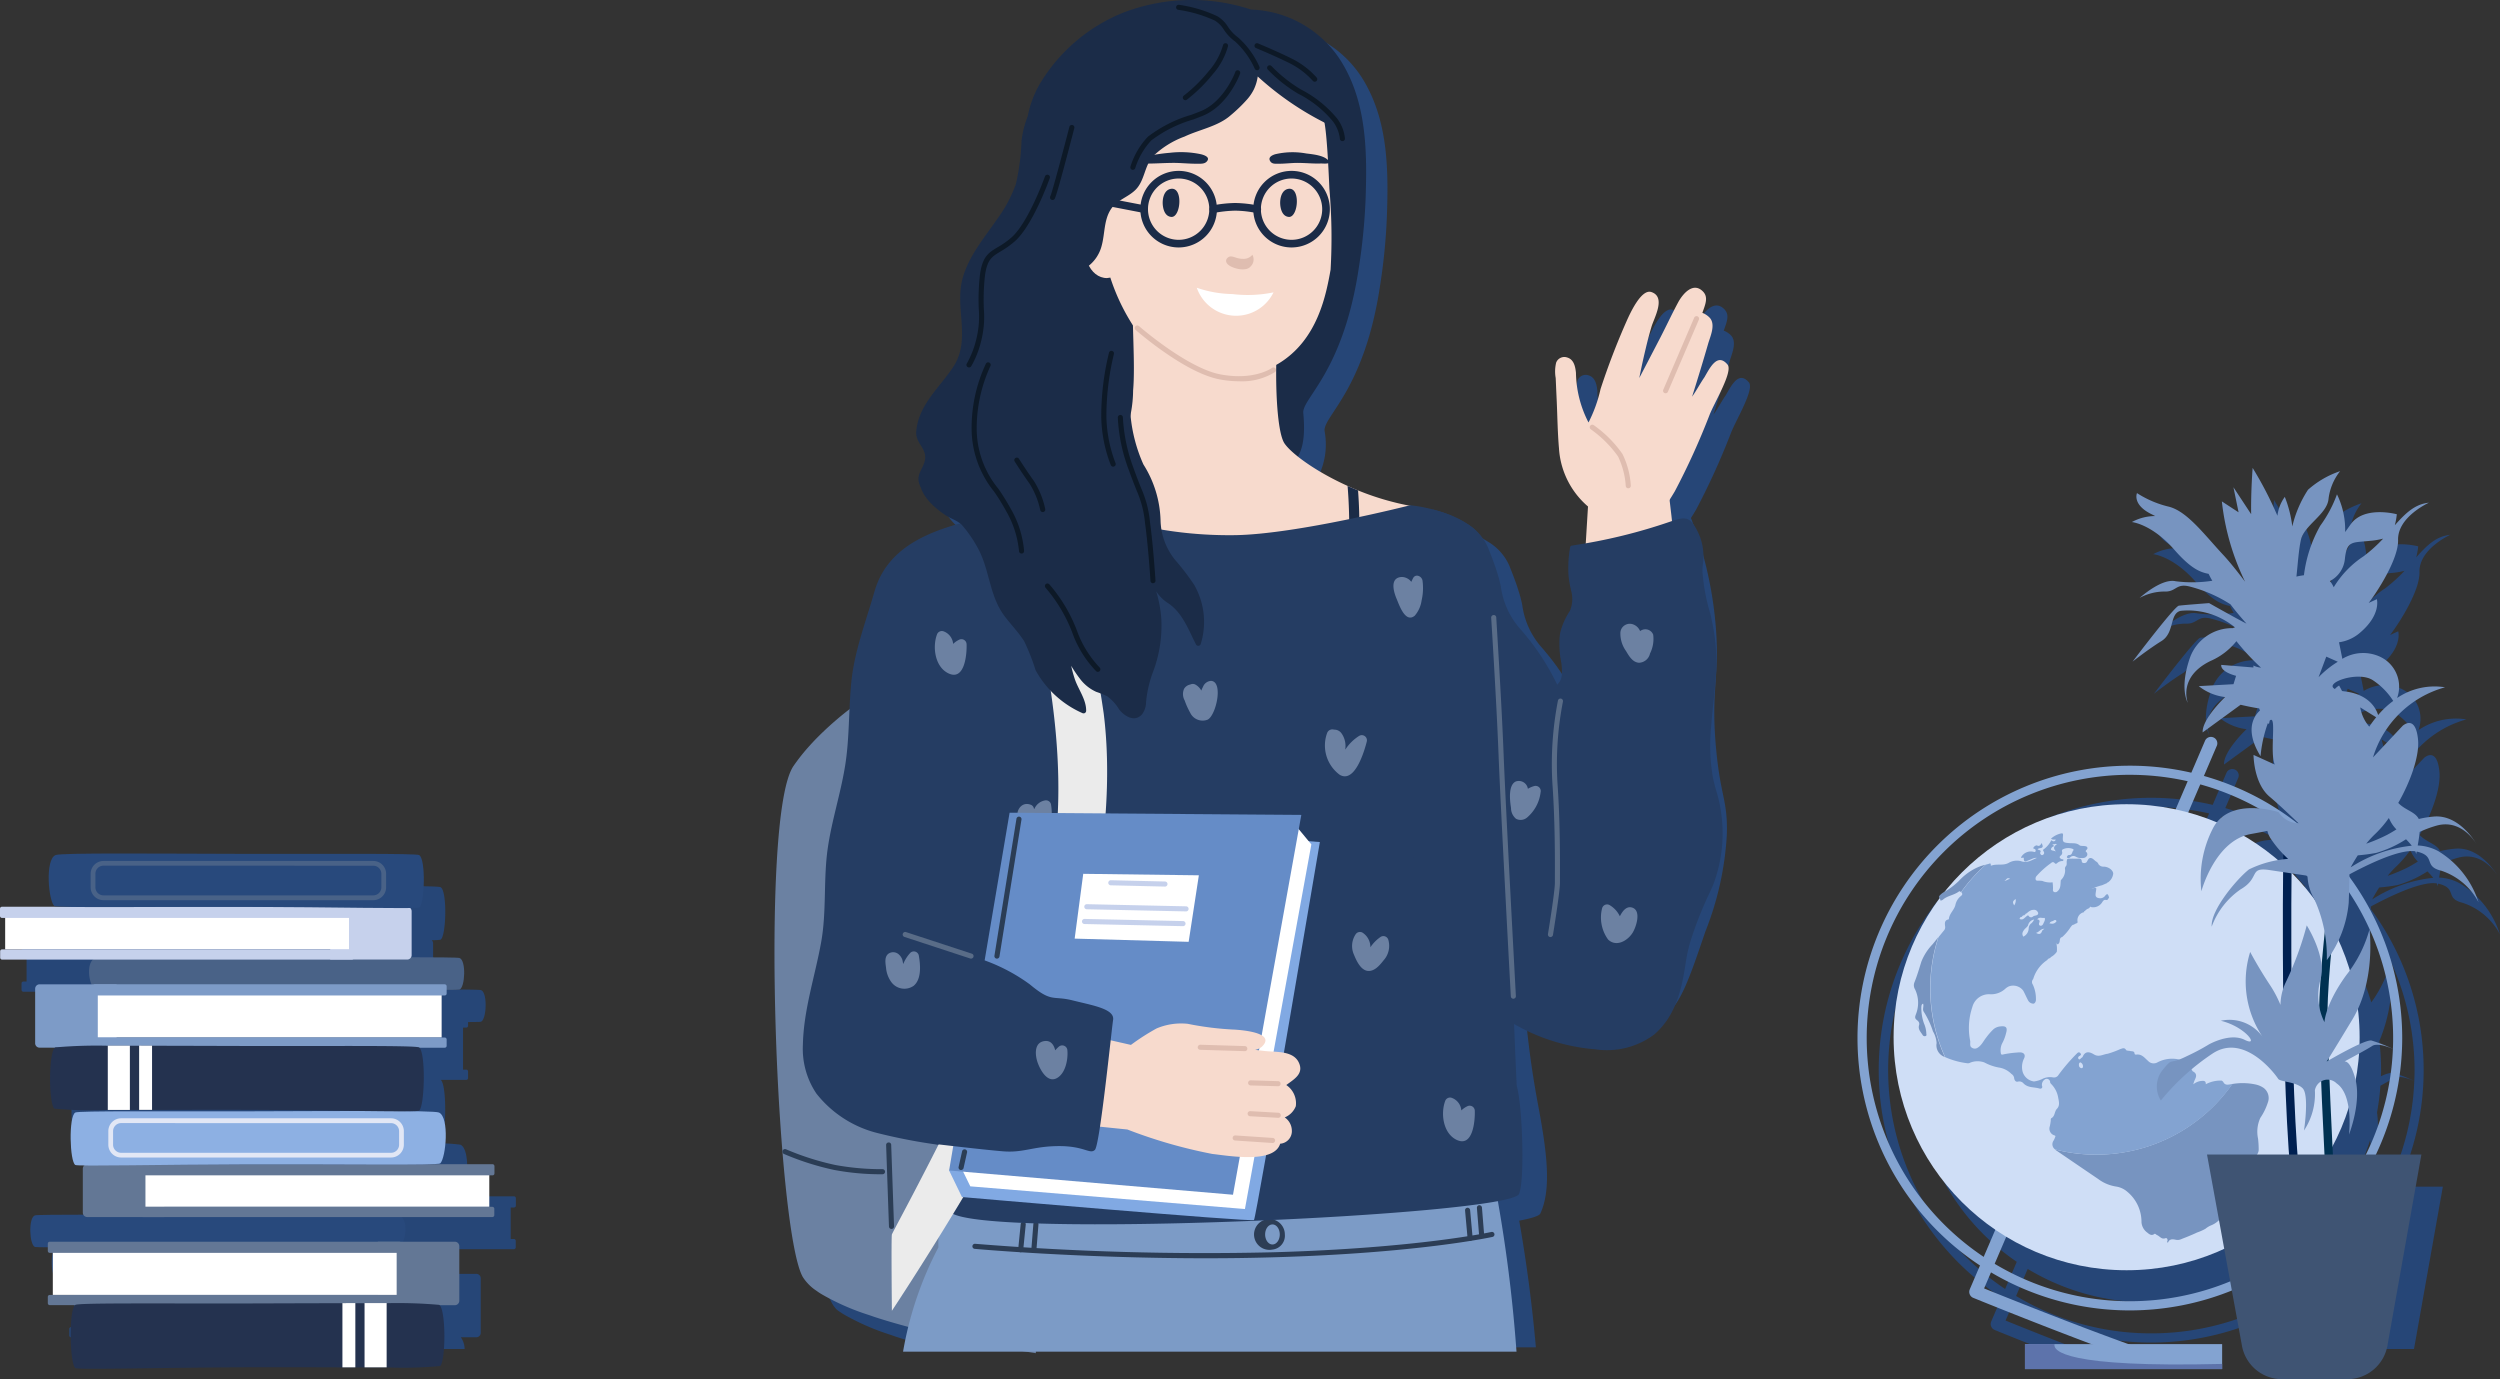 <svg xmlns="http://www.w3.org/2000/svg" viewBox="0 0 233.376 128.748">
  <rect x="0" y="0" width="233.376" height="128.748" fill="#333333" stroke="none"/>
  <title>A_praxis_hover_5</title>
  <g id="Ebene_2" data-name="Ebene 2">
    <g id="Ebene_1-2" data-name="Ebene 1">
      <g>
        <path d="M186.836,121.133l-.958,2.232,0,.006a.6.6,0,0,0,.326.783c.038.016,1.861.759,4.436,1.776h3.281c-3.007-1.165-5.6-2.208-6.7-2.654l.644-1.5a25.376,25.376,0,0,0,22.482,1.693l.45,2.461h14.551l2.693-15.153H223.8A25.35,25.35,0,0,0,226.248,99.9h0a25.308,25.308,0,0,0-4.928-15.038c0-.078,0-.166,0-.242,1.48-.8,4.659-2.394,6.151-2.154a1.111,1.111,0,0,1,.075.263c.016-.073.033-.153.052-.241,1.859.425.573,1.375,2.3,1.792a6.068,6.068,0,0,1,3.474,2.947,8.638,8.638,0,0,0-3.715-4.749l-.015-.008a4.385,4.385,0,0,0-1.952-.546c.074-.4.146-.85.184-1.266a10.326,10.326,0,0,1,1.587-.59c2.326-.64,3.638,1.591,3.719,1.734-.084-.148-1.626-2.809-4.019-2.575a9.5,9.5,0,0,0-1.372.224c-.323-.672-1.286-.828-1.914-1.5,1.148-2.011,2-4.4,1.844-5.93-.24-2.4-1.441-1.261-1.441-1.261l-2.762,2.943a9.747,9.747,0,0,1,6.727-6.547,6.224,6.224,0,0,0-4.477,1,3.079,3.079,0,0,0-1.529-3.823,3.755,3.755,0,0,0-3.582.167l-.31-1.545a3.789,3.789,0,0,0,1.969-.9c1.982-1.682,1.563-3.124,1.563-3.124l-.761.349c.894-1.171,2.79-4.15,2.742-5.873-.059-2.162,2.883-3.484,2.883-3.484-1.329.134-2.2,1-3.189,2.108a6.307,6.307,0,0,0,.187-1.027s-3.063-.841-4.323.961c-.176.25-.341.48-.5.7a7.538,7.538,0,0,0-.762-3.521,11.8,11.8,0,0,1-1.566,2.939,12.475,12.475,0,0,0-1.519,4.614c-.25.031-.5.08-.7.125.148-1.385.215-2.5.415-3.417.3-1.381,2.462-2.4,2.582-3.844a5.172,5.172,0,0,1,1.081-2.582,8.693,8.693,0,0,0-3,1.741,10.758,10.758,0,0,0-1.464,3.419,11.049,11.049,0,0,0-.7-2.759,3.764,3.764,0,0,0-.688,1.766,34.8,34.8,0,0,0-2.314-4.468s-.173,2.174-.138,4.32l-1.655-2.515.481,2.341-1.562-1.021a22.653,22.653,0,0,0,2.171,7.5c-.713-.945-1.452-1.874-2.05-2.513-1.741-1.862-3.363-4.084-5.1-4.5a9.507,9.507,0,0,1-2.943-1.261s-.48,1.081,1.382,1.982c.1.05.206.1.311.162a4.546,4.546,0,0,0-2.173.559s1.863.18,3.964,2.583c1.535,1.754,2.4,2.1,3.2,2.251.036.07.072.139.107.211a4.379,4.379,0,0,0,.243.434,12.138,12.138,0,0,1-3.426.046c-1.322-.3-3.363,1.561-3.363,1.561a4.8,4.8,0,0,1,2.282-.6c1.142.06,1.081-.78,2.343-.48a12.982,12.982,0,0,1,3.86,1.676c.449.6.966,1.214,1.493,1.8-.895-.445-3.492-1.916-3.492-1.916s-2.4.18-2.823.241-4.323,5.224-4.323,5.224,1.442-1.141,2.7-1.922.721-2.582,1.8-2.823a6.873,6.873,0,0,1,3.424.541,7.391,7.391,0,0,1,1.644,1.008.424.424,0,0,0-.192.069,4.183,4.183,0,0,0-3.975,2.647c-1.081,3-.24,4.325-.24,4.325s-.961-2.4,2.1-3.9a6.3,6.3,0,0,0,2.434-1.856,21.281,21.281,0,0,0,2.3,2.474,2.213,2.213,0,0,1-.712-.2v.182l-3-.242s-.18.6,1.381,1.021l-.24.781-3.242.18a4.851,4.851,0,0,0,2.462,1.021s-2.162,2.041-2.1,3.3l3.543-2.582s1.073.257,1.731.337c.025.068.05.136.076.2-.5.448-1.5,1.762.055,4.265a12.212,12.212,0,0,1,.685-3.089.931.931,0,0,0,.1.085l.07-.318a.5.5,0,0,1,.05-.041c.6-.421-.06,3.062.421,4.143l-1.982-.9s0,2.642,1.5,3.9c.8.671,1.871,1.682,2.7,2.482-.05,0-.1-.016-.146-.02a25.322,25.322,0,0,0-8.685-4.395l1.222-2.851a.6.6,0,0,0-1.1-.472l-1.3,3.022a25.422,25.422,0,0,0-19.726,46Zm13.988,3.337a24.459,24.459,0,0,1-12.622-3.488l1.084-2.527a21.76,21.76,0,0,0,20.347,1.122l.556,3.041A24.5,24.5,0,0,1,200.824,124.47Zm22.365-34.7v.006A24.462,24.462,0,0,1,225.4,99.9c0,.34-.012.677-.026,1.014l-.031-.014.031.014a24.41,24.41,0,0,1-2.513,9.864h-3.079c-.011-.209-.023-.464-.038-.762a21.576,21.576,0,0,0,1.5-3.573,10.767,10.767,0,0,1,.034,2.473,10.329,10.329,0,0,0,.619-5.079,21.971,21.971,0,0,0,.316-2.482c.513-.282,1-.56,1.229-.711.47-.313,1.526.1,1.9.256a14.189,14.189,0,0,0-1.96-.766,2.778,2.778,0,0,0-1.122.342c.006-.216.016-.431.016-.649a21.86,21.86,0,0,0-.165-2.637,15.167,15.167,0,0,0,1.084-7.411l0-.006a11.916,11.916,0,0,1-1.834,3.8,21.686,21.686,0,0,0-1.061-2.806,10.59,10.59,0,0,0,.962-3.479c.013-.329.022-.644.031-.961A24.646,24.646,0,0,1,223.189,89.772Zm3.413-8.426a7.428,7.428,0,0,1,.537.6,13.059,13.059,0,0,0-5.7,2.02h0c.183-.341.406-.722.663-1.117a16.3,16.3,0,0,0,1.734-.232A10.49,10.49,0,0,0,226.6,81.346Zm-2.827-.541A9.9,9.9,0,0,0,225,79.362c.063.128.13.268.212.421v0a3.262,3.262,0,0,0,.493.645c-.26.162-.532.329-.854.5a15.094,15.094,0,0,1-1.966.834A10.108,10.108,0,0,1,223.775,80.805Zm-.6-9.968v0a3.7,3.7,0,0,1-.842-1.8l1.489.924C223.6,70.229,223.386,70.518,223.175,70.837Zm.364-4.318,0-.005a6.487,6.487,0,0,1,1.878,1.917A8.426,8.426,0,0,0,224.2,69.52c-.068.074-.137.153-.2.232-.2-.646-.879-1.949-3.163-2.217-.073-.009-.141-.018-.206-.028-.164-.322-.274-.513-.274-.513a1.623,1.623,0,0,0-.394.325C218.876,66.75,222.191,65.581,223.539,66.519ZM220.9,55.17c.18-1.741.719-1.5,2.341-1.682h0a6.772,6.772,0,0,0,1.225-.206,13.911,13.911,0,0,1-1.825,1.648,9.071,9.071,0,0,0-2.788,2.892,2.4,2.4,0,0,0-.356-.579A2.6,2.6,0,0,0,220.9,55.17ZM219.159,64.3l1.075.478a9.042,9.042,0,0,0-1.794,1.444h0ZM217.3,84.733l.115.1a4.554,4.554,0,0,0,.6,2.032c.012.026.019.053.031.078a21.805,21.805,0,0,0-2.054-2.4C216.471,84.611,216.927,84.679,217.3,84.733Zm-3.367-3.518a10.3,10.3,0,0,0,1.216,1.492c0,.168,0,.342-.006.525-.166.019-.332.032-.5.059a21.761,21.761,0,0,0-3.172-2.255,3.9,3.9,0,0,1,.657-.182c.646-.115,1.143-.213,1.533-.292A2.472,2.472,0,0,0,213.931,81.215Zm-6.538-4.979a24.45,24.45,0,0,1,5.4,2.225,4.371,4.371,0,0,0-3.853,1.306,21.672,21.672,0,0,0-2.671-.918Zm-6.569-.908v0a24.77,24.77,0,0,1,5.394.607l-1.124,2.62a21.745,21.745,0,0,0-21.541,7.662c-.057.033-.108.074-.166.105a1.674,1.674,0,0,0-.323.283.177.177,0,0,0,0,.239,21.752,21.752,0,0,0,5.2,30.949l-1.087,2.535a24.571,24.571,0,0,1,13.645-45Z" fill="#264677" fill-rule="evenodd"/>
        <path d="M2.171,88.688h.311v2.938h-.3a.172.172,0,0,0-.171.171v.611a.171.171,0,0,0,.171.171h8.5c-.509.446-.432,1.648-.143,2.3H5.7a.414.414,0,0,0-.414.414v5.1a.413.413,0,0,0,.418.41H7.136c-.594.441-.606,5.073-.076,5.685a37.168,37.168,0,0,0,5.005.126c.645,0,1.333,0,2.062,0h2.066c2.688-.01,5.722-.019,8.727-.01,3.993.012,7.948.072,10.953.109-3.115,0-6.9.025-10.639.033-8.072.014-15.887-.055-16.2.111-.643.339-.526,4.606,0,4.9a4.528,4.528,0,0,0,.826.046.412.412,0,0,0-.129.3v4.1a.405.405,0,0,0,.052.187c-2.622,0-4.371.021-4.516.066-.643.205-.525,2.775,0,2.951.055.019.492.027,1.2.03v.352a.171.171,0,0,0,.171.171h.3v3.924h-.3a.172.172,0,0,0-.171.171v.611a.171.171,0,0,0,.171.171H9.013a2.063,2.063,0,0,0-.327,1.094H43.373a1.959,1.959,0,0,0-.352-1.094h1.441a.414.414,0,0,0,.414-.414v-5.1a.414.414,0,0,0-.418-.41H39.614c.289-.652.37-1.853-.133-2.3h8.492a.171.171,0,0,0,.171-.171v-.611a.172.172,0,0,0-.171-.171h-.3v-2.939h.311a.171.171,0,0,0,.171-.171v-.7a.172.172,0,0,0-.171-.171H42.244a3.557,3.557,0,0,0,.851-.072c.539-.519.877-4.314-.117-4.75a16.8,16.8,0,0,0-2.575-.127,3.2,3.2,0,0,0,.717-.054c.521-.345.64-5.334.026-5.87h2.378a.171.171,0,0,0,.171-.171v-.611a.172.172,0,0,0-.171-.171h-.3V95.926h.3a.171.171,0,0,0,.171-.171v-.347c.706,0,1.142-.011,1.2-.03.526-.176.643-2.751,0-2.951-.144-.046-1.9-.062-4.52-.068a.4.4,0,0,0,.055-.194v-4.1a.414.414,0,0,0-.129-.3,4.544,4.544,0,0,0,.827-.046c.526-.294.642-4.561,0-4.9-.314-.164-8.129-.1-16.206-.111-8.475-.018-17.235-.11-17.744.113-.992.436-.656,4.231-.116,4.75a3.749,3.749,0,0,0,.9.074H2.171A.172.172,0,0,0,2,87.817v.7A.171.171,0,0,0,2.171,88.688Z" fill="#264677" fill-rule="evenodd"/>
        <path d="M78.246,122.357c.26.178.494.324.494.324a22.155,22.155,0,0,0,4.313,1.9c.166.057.336.114.508.176,1.02.339,2.1.646,3.184.939-.007.027-.01.053-.017.08h56.647q-.523-5.945-1.555-11.826c1.169-.222,1.873-.447,1.974-.669.99-2.178.7-5.3-.207-10.1A90.482,90.482,0,0,1,142.2,91.962c.515.371,8.431,5.954,13,3.006,1.628-1.05,2.419-3.372,4-8.016a28.764,28.764,0,0,0,2-9.018c.1-3.227-.576-3.472-1-8.016-.5-5.358.3-6.558,0-11.023a36.372,36.372,0,0,0-2.35-10.539c.161-.252.324-.516.485-.788A66.671,66.671,0,0,0,161.6,40.38c.476-1.2,2.189-4.043,1.663-4.676-.937-1.125-1.626.255-2.152,1.176-.409.59-.745,1.246-1.158,1.824.519-1.646,1.023-3.3,1.5-4.958.189-.658.7-1.735.184-2.38a1.849,1.849,0,0,0-.726-.5c.286-.811.573-1.462.065-1.99-.925-.96-1.906.225-2.333,1.022-.572,1.067-1.083,2.169-1.638,3.246-.316.615-1.982,3.817-1.982,3.817q.27-1.383.6-2.752c.163-.7.342-1.384.547-2.067.25-.835,1.371-2.767-.023-3.224-.954-.313-2,2.036-2.31,2.725a67.375,67.375,0,0,0-2.428,6.341,13.074,13.074,0,0,1-1.126,3.133,10.439,10.439,0,0,1-1.172-4.651c-.058-.562-.188-1.244-.821-1.427a.814.814,0,0,0-1.028.484,3.517,3.517,0,0,0-.042,1.441q.048,1.12.1,2.24c.062,1.442.081,2.894.206,4.333a7.782,7.782,0,0,0,2.711,5.427c-.042.682-.115,1.89-.21,3.448-.391.067-.78.143-1.172.2a.163.163,0,0,0-.071.028.186.186,0,0,0-.219.146l0,.021a10.95,10.95,0,0,0-.142,2.712,12.475,12.475,0,0,0,.237,1.328,2.886,2.886,0,0,1-.115,1.894,6.473,6.473,0,0,0-.907,2.051,5.746,5.746,0,0,0-.066.642,9.5,9.5,0,0,0,.066,1.518c.038.339.124.675.148,1.01.062,1.032-.053,1.271-.423,1.684a22.532,22.532,0,0,0-3.1-4.8c-.119-.149-.243-.291-.371-.434a7.467,7.467,0,0,1-1.79-3.941,11.686,11.686,0,0,0-.338-1.289c-.242-.8-.55-1.575-.859-2.355a4.859,4.859,0,0,0-2-2.257c-.18-.119-.366-.223-.546-.324-.148-.081-.3-.152-.443-.223a10.149,10.149,0,0,0-1.367-.537c-.062-.019-.119-.038-.176-.053-.394-.12-.641-.172-.641-.172v.007a14.461,14.461,0,0,0-2.1-.407l-.1.025a25.339,25.339,0,0,1-4.762-1.411c-.337-.138-.659-.276-.978-.424a22.675,22.675,0,0,1-4.643-2.746,6.718,6.718,0,0,0,.5-4.07c-.131-1.395,3.68-3.748,5.16-13.436a55.44,55.44,0,0,0,.657-6.583c.148-4.19.126-8.618-1.982-12.377a10.331,10.331,0,0,0-8.7-5.343,17.743,17.743,0,0,0-11.924.282,16.093,16.093,0,0,0-7.851,6.754,9.764,9.764,0,0,0-1.073,2.923,9.621,9.621,0,0,0-.583,2.3,21.073,21.073,0,0,1-.538,4.1,12.942,12.942,0,0,1-1.734,3.239c-1.2,1.738-2.628,3.427-3.215,5.5-.8,2.827.834,5.755-.914,8.378-1.277,1.914-3.226,3.533-3.428,6-.088,1.081.956,1.545.828,2.576-.11.886-.91,1.435-.511,2.405.027.063.062.114.092.172A5.425,5.425,0,0,0,90.268,49.8c.391.258.841.407,1.227.67.042.029.079.063.119.094-3.412.951-6.741,2.477-7.9,6.117-.033.1-.062.2-.092.3-.812,2.85-1.881,5.561-2.16,8.538-.076.809-.119,1.621-.156,2.434a30.106,30.106,0,0,0-3.165,2.8c-.19.2-.379.4-.565.61,0,0-.8.894-1.5,1.894C74.342,75.707,74.119,119.53,78.246,122.357Z" fill="#264677" fill-rule="evenodd"/>
        <g id="Gruppe_2210" data-name="Gruppe 2210">
          <path id="Pfad_2987" data-name="Pfad 2987" d="M96.7,126.321s-5.4-.8-10.847-2.175c-.172-.042-.342-.09-.514-.133-1.292-.338-2.573-.7-3.78-1.1-.172-.062-.342-.119-.508-.176a22.14,22.14,0,0,1-4.313-1.9,5.407,5.407,0,0,1-.494-.324,4.355,4.355,0,0,1-1.3-1.3c-2.446-4.256-4.056-43.057-.874-47.7a17.608,17.608,0,0,1,1.5-1.891c.186-.209.375-.409.565-.609a30.232,30.232,0,0,1,3.528-3.082c.176-.128.342-.252.5-.371a33.561,33.561,0,0,1,3.083-2l13.317,2.76Z" fill="#6b81a2"/>
        </g>
        <path d="M141.567,126.18c-.019-.244-.036-.476-.056-.733a136.973,136.973,0,0,0-1.8-13.966c.283-.07.5-.341.28-.621a2.206,2.206,0,0,0-.5-.469c-.053-.261-.1-.524-.159-.785-.119-.559-1.03-.323-.912.236.011.053.021.105.031.157a16.691,16.691,0,0,0-3.08.132,80.256,80.256,0,0,1-9.343-.271c-6.053-.458-12.135-1.225-18.214-.7-2.621.224-5.18.758-7.758,1.235a36.649,36.649,0,0,1-5.3.685c-1.6.06-3.154-.445-4.711-.416a1.725,1.725,0,0,0-1.9,1.479,14.24,14.24,0,0,0-.544,4.3,32.9,32.9,0,0,0-3.3,9.737Z" fill="#7c9bc6"/>
        <path id="Pfad_2989" data-name="Pfad 2989" d="M100.011,100.393a60.437,60.437,0,0,0-2.267-11.7c-.38-1.448-.745-2.877-1.057-4.29-.069-.317-.131-.639-.186-.955a38.191,38.191,0,0,1-.278-9.127c.054-.867.118-1.735.176-2.608.049-.755.1-1.506.151-2.262q.314-4.761.629-9.517c.025-.4.054-.8.078-1.2.079-1.18.215-2.389.307-3.593a24.026,24.026,0,0,0,.073-3,3.113,3.113,0,0,0-1.566-2.968.258.258,0,0,0-.155-.015c-.039-.01-.78-1.594-.829-1.594-.712.171-1.419.327-2.116.488-4.315.98-9.711,2.076-11.261,6.917-.033.1-.062.2-.092.3-.812,2.844-1.881,5.55-2.16,8.521-.242,2.553-.157,5.137-.563,7.675-.418,2.615-1.26,5.144-1.631,7.769-.411,2.91-.087,5.831-.614,8.747-.576,3.192-1.633,6.279-1.7,9.551a7.476,7.476,0,0,0,1.262,4.553,10.482,10.482,0,0,0,5.7,3.686,51.883,51.883,0,0,0,7.341,1.292c.834.122,1.672.22,2.511.3a61.379,61.379,0,0,0,7.289.278.25.25,0,0,0,.233-.18,18.572,18.572,0,0,0,.5-2.2A22.278,22.278,0,0,0,100.011,100.393Z" fill="#253d63"/>
        <g id="Gruppe_2211" data-name="Gruppe 2211">
          <path id="Pfad_2990" data-name="Pfad 2990" d="M112.59,117.46c-11.861,0-21.489-.867-21.6-.878a.236.236,0,0,1-.215-.257.238.238,0,0,1,.258-.216,265.144,265.144,0,0,0,27.8.791c13.51-.379,20.339-1.88,20.406-1.9a.238.238,0,0,1,.1.464c-.068.015-6.933,1.525-20.5,1.906C116.724,117.434,114.623,117.46,112.59,117.46Z" fill="#2c3d55"/>
        </g>
        <g id="Gruppe_2212" data-name="Gruppe 2212">
          <path id="Pfad_2991" data-name="Pfad 2991" d="M95.282,116.9h-.024a.237.237,0,0,1-.212-.259h0l.237-2.374a.24.24,0,0,1,.26-.213.237.237,0,0,1,.211.259h0l-.237,2.375A.237.237,0,0,1,95.282,116.9Z" fill="#2c3d55"/>
        </g>
        <g id="Gruppe_2213" data-name="Gruppe 2213">
          <path id="Pfad_2992" data-name="Pfad 2992" d="M96.512,116.9h-.019a.237.237,0,0,1-.218-.256l.19-2.374a.238.238,0,0,1,.476.017l0,.021-.19,2.374A.237.237,0,0,1,96.512,116.9Z" fill="#2c3d55"/>
        </g>
        <g id="Gruppe_2214" data-name="Gruppe 2214">
          <path id="Pfad_2993" data-name="Pfad 2993" d="M138.306,115.474a.234.234,0,0,1-.236-.218l-.2-2.493a.237.237,0,0,1,.216-.256h0a.246.246,0,0,1,.255.218l.2,2.494a.237.237,0,0,1-.216.256h-.021Z" fill="#2c3d55"/>
        </g>
        <g id="Gruppe_2215" data-name="Gruppe 2215">
          <path id="Pfad_2994" data-name="Pfad 2994" d="M137.236,115.831a.237.237,0,0,1-.235-.216L136.764,113a.237.237,0,0,1,.214-.257h0a.244.244,0,0,1,.258.215l.237,2.612a.237.237,0,0,1-.214.258h-.024Z" fill="#2c3d55"/>
        </g>
        <g id="Gruppe_2216" data-name="Gruppe 2216">
          <path id="Pfad_2995" data-name="Pfad 2995" d="M118.784,116.648a1.438,1.438,0,1,1,1.129-1.691,1.4,1.4,0,0,1,.028.281A1.3,1.3,0,0,1,118.784,116.648Zm0-2.345c-.377,0-.683.419-.683.934s.306.936.683.936.683-.42.683-.936S119.16,114.3,118.784,114.3Z" fill="#2c3d55"/>
        </g>
        <path id="Pfad_2996" data-name="Pfad 2996" d="M155.755,45.878s3.282,24.5-.794,27.781-8.477,1.888-7.927-6.825,1.245-20.184,1.245-20.184Z" fill="#f7dacd"/>
        <path id="Pfad_2997" data-name="Pfad 2997" d="M125.492,6.226a10.335,10.335,0,0,0-8.7-5.332,17.779,17.779,0,0,0-11.924.281,16.088,16.088,0,0,0-7.851,6.741,9.729,9.729,0,0,0-1.073,2.917,9.594,9.594,0,0,0-.583,2.29,20.982,20.982,0,0,1-.538,4.093,12.882,12.882,0,0,1-1.734,3.232c-1.2,1.735-2.628,3.42-3.215,5.484-.8,2.822.834,5.744-.914,8.361-1.277,1.91-3.226,3.526-3.428,5.985-.088,1.079.956,1.542.828,2.571-.11.884-.91,1.432-.511,2.4.927,2.245,4.319.93,6.037,1.376a25.933,25.933,0,0,0,3.337,1.006,9.767,9.767,0,0,0,3.6-.472,13,13,0,0,1,2.681-.491,16.211,16.211,0,0,0,2.444-.023,4.86,4.86,0,0,0,1.461-.59c.206-.111.4-.242.615-.342a9.411,9.411,0,0,1,1.269-.3c.9-.314.582-1.234.474-1.991-.045-.314-.094-.628-.144-.941.421.078.841.162,1.257.259a9.117,9.117,0,0,0,3.242.493,4.386,4.386,0,0,0,2.687-1.681,8.733,8.733,0,0,0,1.878-.011c.957-.1,2.488,3.019,3.134,2.484,1.111-.921,2.2-1.663,1.841-5.462-.131-1.392,3.68-3.741,5.16-13.409a55.265,55.265,0,0,0,.657-6.57C127.622,14.4,127.6,9.977,125.492,6.226Z" fill="#1b2c48"/>
        <path id="Pfad_2998" data-name="Pfad 2998" d="M137.5,50.735c-.85-2.1-3.542-3.12-5.508-3.453a25.252,25.252,0,0,1-5.216-1.5c-.337-.138-.659-.275-.978-.423-3.078-1.387-5.3-3.077-5.895-3.975-.95-1.425-1.016-9.5-.237-13.289a.235.235,0,0,0-.2-.265.229.229,0,0,0-.064,0q-5.964.677-11.964.859c-.01-.7-.019-1.41-.028-2.113,0-.3-.47-.243-.47.056,0,.694.014,1.382.024,2.076-.162,0-.324.01-.48.018-.119-.151-.7-1.472-.708-1.234-.142,2.545.219,6.426,0,8.966a11.582,11.582,0,0,1-.722,3.933,8.243,8.243,0,0,1-3.134,3.215c-1.026.674-7,3.106-7,3.106s6.283,5.884,7.39,6.1c3.277.651,6.621,1.1,9.931,1.548a37.052,37.052,0,0,0,9.028-.067,6.053,6.053,0,0,0,2.228,2.375,15.352,15.352,0,0,0,5.433,1.629c2.4.408,4.811.8,7.214,1.206a.241.241,0,0,0,.294-.162,22.286,22.286,0,0,0,.9-4.275C137.452,53.969,137.928,51.8,137.5,50.735Z" fill="#f7dacd"/>
        <path id="Pfad_2999" data-name="Pfad 2999" d="M124.1,17.619c-.27-6.127-.484-6.763-.893-7.439-2.256-3.733-7.584-3.986-8-4-2.6-.087-4.584.854-7,2a10.067,10.067,0,0,0-3,2,9.455,9.455,0,0,0-2,3c-1.758,4-.674,8.384-.048,10.914a19.148,19.148,0,0,0,2.46,6.059,11.238,11.238,0,0,0,5.046,4.349,10.342,10.342,0,0,0,8.646-.537c3.718-2.221,4.484-6.491,4.9-8.785A52.568,52.568,0,0,0,124.1,17.619Z" fill="#f7dacd"/>
        <path id="Pfad_3000" data-name="Pfad 3000" d="M103.023,17.521s-1.874-1.109-2.3,1.918.552,5.11,2.13,5.248,2.012-2.213,2.012-2.213Z" fill="#ffa18a"/>
        <path id="Pfad_3001" data-name="Pfad 3001" d="M120.246,17.633c1.175-.23.968,2.6.1,2.618a.7.7,0,0,1-.542-.273C119.346,19.427,119.354,17.807,120.246,17.633Z" fill="#1b2b47"/>
        <path id="Pfad_3002" data-name="Pfad 3002" d="M109.279,17.633c1.175-.23.968,2.6.1,2.618a.7.7,0,0,1-.542-.273C108.379,19.427,108.387,17.807,109.279,17.633Z" fill="#1b2b47"/>
        <path id="Pfad_3003" data-name="Pfad 3003" d="M111.719,26.862a10.76,10.76,0,0,0,3.325.589,11.9,11.9,0,0,0,3.839-.159,3.884,3.884,0,0,1-7.163-.431Z" fill="#fff"/>
        <g id="Gruppe_2217" data-name="Gruppe 2217">
          <path id="Pfad_3004" data-name="Pfad 3004" d="M102.74,22.586a.223.223,0,0,1-.125-.037,1.6,1.6,0,0,1-.6-1.132,3.057,3.057,0,0,1,.384-1.72.238.238,0,0,1,.413.235,2.6,2.6,0,0,0-.328,1.408,1.216,1.216,0,0,0,.387.81.24.24,0,0,1,.065.328A.234.234,0,0,1,102.74,22.586Z" fill="#f2795c"/>
        </g>
        <path id="Pfad_3005" data-name="Pfad 3005" d="M112.118,14.4a8.941,8.941,0,0,0-2.9-.138,16.762,16.762,0,0,0-1.758.24,3.125,3.125,0,0,0-1.525.51c-.35.356.677.244.915.251.793.026,1.588-.044,2.583-.056.769-.009,1.545.085,2.313.077.322,0,.686.035.9-.2C112.991,14.711,112.529,14.506,112.118,14.4Z" fill="#1b2c48"/>
        <path id="Pfad_3006" data-name="Pfad 3006" d="M118.6,15.085c.173.236.469.2.729.2.623.007,1.25-.085,1.873-.077.806.01,1.45.08,2.091.054.193-.007,1.024.1.741-.25-.4-.5-1.4-.6-2.1-.686a7.051,7.051,0,0,0-2.9.074C118.7,14.505,118.33,14.709,118.6,15.085Z" fill="#1b2c48"/>
        <path id="Pfad_3007" data-name="Pfad 3007" d="M103.9,18.434s-1.763-1.317-2.473,1.821.073,5.406,1.632,5.681,2.213-2.156,2.213-2.156Z" fill="#f7dacd"/>
        <g id="Gruppe_2218" data-name="Gruppe 2218">
          <path id="Pfad_3008" data-name="Pfad 3008" d="M106.809,19.882a.308.308,0,0,1-.068-.007l-3.061-.591a.357.357,0,0,1-.283-.418.353.353,0,0,1,.411-.283h.007l3.062.59a.357.357,0,0,1-.068.707Z" fill="#1b2b47"/>
        </g>
        <path id="Pfad_3009" data-name="Pfad 3009" d="M124.494,11.339l-.166-.085c-1.033-6.532-8.7-9.666-14.613-8.17a11.872,11.872,0,0,0-7.721,6.243,12.327,12.327,0,0,0-1.208,4.364c-.071.834.161,1.737.059,2.545s-1.038,1.34-1.331,2.093c-.837,2.153.238,4.761,1.658,6.841.108-.086.217-.171.323-.254a3.508,3.508,0,0,0,1.35-1.992c.3-1.1.2-2.358.835-3.357.563-.891,1.581-1.129,2.3-1.827.862-.831.841-2.18,1.6-3.1a8.384,8.384,0,0,1,3-1.893c1.377-.652,3.107-.947,4.262-1.951a14.208,14.208,0,0,0,1.586-1.527,4.356,4.356,0,0,0,.624-.929,4.153,4.153,0,0,0,.357-1.2,27.936,27.936,0,0,0,6.485,4.431.2.2,0,0,0,.225.172.2.2,0,0,0,.075-.027l.051.026C124.528,11.886,124.768,11.475,124.494,11.339Z" fill="#1b2c48"/>
        <path id="Pfad_3010" data-name="Pfad 3010" d="M126.5,55.053c-.081.6-1.031.6-.95,0a45.151,45.151,0,0,0,.247-9.694c.318.148.641.285.978.423A44.834,44.834,0,0,1,126.5,55.053Z" fill="#1b2b47"/>
        <path id="Pfad_3011" data-name="Pfad 3011" d="M141.2,91.332c.047,2.4.372,9.988.392,10.051.536,1.842.757,8.87.207,10.077-.907,1.99-50.139,4.22-53.043,1.72s2.405-22.356,1.864-24.792c-.137-.622-.261-1.282-.374-1.976-.253-1.519-.447-3.178-.589-4.882-.214-2.569-.309-5.239-.29-7.671.01-1.752.081-3.382.2-4.768.029-.342.063-.665.1-.973.233-1.981.769-5.557,1.353-9.142.257-1.572.523-3.15.775-4.593a43.618,43.618,0,0,1,1.315-6.326.086.086,0,0,0,.047-.014c.423-.289,1.758-3.847,1.758-3.847s7.827,5.941,20.389,5.761c5.737-.085,16.338-2.792,16.338-2.792a14.636,14.636,0,0,1,2.921.627,10.149,10.149,0,0,1,1.367.537c.148.071.294.141.443.222.18.1.366.2.546.323a4.548,4.548,0,0,1,1.9,2.27,10.634,10.634,0,0,1,.413,2.2c.142,1.406.194,3.168.219,5.035.056,4.347-.025,9.275.584,11.684.028.114.057.223.091.323a13.815,13.815,0,0,1,.313,4.394C140.226,79.154,141.181,90.522,141.2,91.332Z" fill="#253d63"/>
        <path id="Pfad_3012" data-name="Pfad 3012" d="M160.187,73.736c-.061-.228-.123-.456-.18-.684-.038-.147-.067-.3-.1-.441a17.487,17.487,0,0,1-.175-4.726c.127-1.743.384-3.5.475-5.215a18.071,18.071,0,0,0-.4-4.707c-.047-.218-.095-.441-.146-.665a18.1,18.1,0,0,1-.736-3.951,5.289,5.289,0,0,1,.042-.665,5.255,5.255,0,0,0-.447-2.98c-.761-1.547-1.174-1.5-2.677-.982a50.727,50.727,0,0,1-8.983,2.19.176.176,0,0,0-.071.028.186.186,0,0,0-.219.146l0,.02a10.915,10.915,0,0,0-.142,2.707,12.376,12.376,0,0,0,.237,1.325,2.873,2.873,0,0,1-.115,1.89,6.482,6.482,0,0,0-.907,2.047,5.777,5.777,0,0,0-.066.641,9.467,9.467,0,0,0,.066,1.515c.038.338.124.674.148,1.008.062,1.03-.053,1.268-.423,1.681a22.522,22.522,0,0,0-3.1-4.792c-.119-.148-.243-.29-.371-.433a7.446,7.446,0,0,1-1.79-3.933,11.693,11.693,0,0,0-.338-1.286c-.242-.794-.55-1.572-.859-2.351a4.857,4.857,0,0,0-2-2.252c-.18-.119-.366-.223-.546-.323-.148-.081-.3-.152-.443-.223a10.279,10.279,0,0,0-1.367-.536c-.062-.019-.119-.038-.176-.053-.394-.119-.641-.171-.641-.171a48.621,48.621,0,0,1,.693,5.039,11.108,11.108,0,0,1-.095,3.063c-.137.579-.271,1.164-.394,1.748a32.027,32.027,0,0,0-.655,4.464,50.033,50.033,0,0,0,.3,6.36,18.91,18.91,0,0,1,0,2.246,19.269,19.269,0,0,1-.873,4.588c-.02.067-.043.134-.062.2-.546,1.724-1.14,3.514-.509,5.305.618,1.766-1.552,4.507-.9,6.288a6.133,6.133,0,0,0,.29.665,13.4,13.4,0,0,0,4.492,4.408c.988.683,2,1.343,2.922,2.013.246.18.489.36.722.546a18.02,18.02,0,0,0,9.227,3.453,7.4,7.4,0,0,0,5.5-1.358c2.052-1.738,2.616-4.331,2.968-6.725a15.672,15.672,0,0,1,.38-1.794,33.787,33.787,0,0,1,1.853-4.736c.109-.237.218-.479.323-.726A13.544,13.544,0,0,0,160.187,73.736Z" fill="#253d63"/>
        <path id="Pfad_3013" data-name="Pfad 3013" d="M96.517,56.766s3.715,13.114,1.666,24.118-14.855,34.033-14.925,34.353,0,7.127,0,7.127,14.485-21.771,17.414-32.3,2.984-18.442,2.363-23.429a106.487,106.487,0,0,0-2.2-11.133Z" fill="#ebebeb"/>
        <path id="Pfad_3014" data-name="Pfad 3014" d="M111.469,54.584a22.616,22.616,0,0,0-1.757-2.3,6.069,6.069,0,0,1-1.374-3.718,10.274,10.274,0,0,0-1.6-5.209,14.389,14.389,0,0,1-1.2-4.568c-.158-2.515-.163-3.8-.274-5.039a.23.23,0,0,0-.068-.415c-4-.863-7.818,3.861-11.233,5.727-1.782.974-3.72,1.582-5.5,2.528-1.207.641-2.565,1.727-2.6,3.229-.033,1.382,1.369,2.593,2.415,3.283.391.258.841.407,1.227.669a2.745,2.745,0,0,1,.27.213,11.971,11.971,0,0,1,1.627,2.408c1.028,2.071.979,4.322,2.438,6.207.583.754,1.246,1.448,1.763,2.251a19.854,19.854,0,0,1,1.07,2.715,9.243,9.243,0,0,0,4.362,4,.243.243,0,0,0,.329-.1.239.239,0,0,0,.029-.108c.014-1.056-.724-1.978-1.057-2.956a11.279,11.279,0,0,1-.339-1.248,11.755,11.755,0,0,0,.782,1.163,3.9,3.9,0,0,0,1.557,1.269A7.842,7.842,0,0,1,103.36,65a4.234,4.234,0,0,1,1.126,1.246c.514.63,1.439,1.2,2.12.442a1.862,1.862,0,0,0,.375-1.076,10.789,10.789,0,0,1,.6-2.744,12.24,12.24,0,0,0,.834-5,11.344,11.344,0,0,0-.487-2.673,3.651,3.651,0,0,0,1.04,1.061c1.4.893,1.95,2.478,2.687,3.919a.24.24,0,0,0,.434-.057A6.949,6.949,0,0,0,111.469,54.584Z" fill="#1b2c48"/>
        <path id="Pfad_3015" data-name="Pfad 3015" d="M126.891,68.688a4.188,4.188,0,0,0-1.3,1.276l-.011-.02a2.049,2.049,0,0,0-.333-1.463.824.824,0,0,0-.714-.369.521.521,0,0,0-.646.316,3.4,3.4,0,0,0,1.177,3.9c1.41.827,2.3-2.211,2.525-3.1a.48.48,0,0,0-.7-.539Z" fill="#6c81a2"/>
        <path id="Pfad_3016" data-name="Pfad 3016" d="M132.794,54.215c-.053-.422-.641-.7-.885-.24-.058.112-.111.227-.165.341a1.13,1.13,0,0,0-.887-.455c-1.147.053-.764,1.379-.489,2.024.232.541.808,2.328,1.7,1.59a2.767,2.767,0,0,0,.638-1.418A5.141,5.141,0,0,0,132.794,54.215Z" fill="#6c81a2"/>
        <path id="Pfad_3017" data-name="Pfad 3017" d="M113.057,63.56a.861.861,0,0,0-.753.549,2.587,2.587,0,0,0-.161.356,1.4,1.4,0,0,0-.592-.579.539.539,0,0,0-.443.017.839.839,0,0,0-.577.406,1.215,1.215,0,0,0,.053,1.068,7.232,7.232,0,0,0,.524,1.163,1.281,1.281,0,0,0,1.631.638C113.514,66.785,114.229,63.64,113.057,63.56Z" fill="#6c81a2"/>
        <path id="Pfad_3018" data-name="Pfad 3018" d="M90.231,60.138a.481.481,0,0,0-.492-.47.491.491,0,0,0-.222.06,2.08,2.08,0,0,0-.542.383,1.357,1.357,0,0,0-.931-1.188.484.484,0,0,0-.585.331c-.416,1.14-.187,2.928,1,3.564C90.057,63.676,90.266,61.069,90.231,60.138Z" fill="#6c81a2"/>
        <path id="Pfad_3019" data-name="Pfad 3019" d="M137.672,103.687a.481.481,0,0,0-.492-.47.5.5,0,0,0-.222.06,2.1,2.1,0,0,0-.542.383,1.357,1.357,0,0,0-.931-1.188.484.484,0,0,0-.585.332c-.417,1.139-.187,2.928,1,3.563C137.5,107.225,137.706,104.619,137.672,103.687Z" fill="#6c81a2"/>
        <path id="Pfad_3020" data-name="Pfad 3020" d="M98.105,75.057a.484.484,0,0,0-.585-.331,1.319,1.319,0,0,0-.951.763.431.431,0,0,0-.046.039.461.461,0,0,0-.23-.372c-.78-.369-1.4.3-1.329,1.081A2.974,2.974,0,0,0,96.191,78.4a.927.927,0,0,0,.953.1.417.417,0,0,0,.406-.223A4.774,4.774,0,0,0,98.105,75.057Z" fill="#6c81a2"/>
        <path id="Pfad_3021" data-name="Pfad 3021" d="M85.763,89.161a.477.477,0,0,0-.59-.327.49.49,0,0,0-.2.118,3.448,3.448,0,0,0-.656,1.04c-.03-.108-.055-.311-.081-.388a1.124,1.124,0,0,0-.3-.477.776.776,0,0,0-1.023-.082c-.37.311-.253.884-.2,1.3a2.639,2.639,0,0,0,.49,1.329,1.51,1.51,0,0,0,2.082.355C86.053,91.4,85.923,90.029,85.763,89.161Z" fill="#6c81a2"/>
        <path id="Pfad_3022" data-name="Pfad 3022" d="M111.539,83.378a.916.916,0,0,0-.706.491,2.086,2.086,0,0,0-.732-.665.481.481,0,0,0-.714.41,2.9,2.9,0,0,0,.3,1.539,2.511,2.511,0,0,0,.758,1.146,1.281,1.281,0,0,0,1.733-.533,1.265,1.265,0,0,0,.125-.354C112.462,84.825,112.486,83.307,111.539,83.378Z" fill="#a18bbc"/>
        <path id="Pfad_3023" data-name="Pfad 3023" d="M129.6,87.732a.481.481,0,0,0-.6-.327.5.5,0,0,0-.1.043,3.594,3.594,0,0,0-.974.981,1.607,1.607,0,0,0-.735-1.367.484.484,0,0,0-.65.169,1.966,1.966,0,0,0-.139,1.91c.208.517.6,1.367,1.216,1.484.647.122,1.181-.514,1.531-.966A2.016,2.016,0,0,0,129.6,87.732Z" fill="#6c81a2"/>
        <path id="Pfad_3024" data-name="Pfad 3024" d="M154.325,59.243a.782.782,0,0,0-1.013-.446.81.81,0,0,0-.187.1c-.01.007-.014.013-.022.018a1.1,1.1,0,0,0-.771-.664.883.883,0,0,0-1.051.673.9.9,0,0,0-.017.114,2.811,2.811,0,0,0,.522,1.731c.278.463.612,1.06,1.215,1.1a1.094,1.094,0,0,0,1.027-.86A3.029,3.029,0,0,0,154.325,59.243Z" fill="#6c81a2"/>
        <g id="Gruppe_2219" data-name="Gruppe 2219">
          <path id="Pfad_3025" data-name="Pfad 3025" d="M88.6,109.266l1.2,2.479s27.047,2.352,27.26,2.145,6.149-35.284,6.149-35.284l-2.79-.217Z" fill="#81a9e3"/>
          <path id="Pfad_3026" data-name="Pfad 3026" d="M122.415,78.826l-6.2,34.037-25.637-2.118-1.234-2.531,31.324-31.5Z" fill="#fff"/>
          <path id="Pfad_3027" data-name="Pfad 3027" d="M121.48,76.072,115.1,111.529l-26.5-2.262,5.646-33.4Z" fill="#658cc7"/>
        </g>
        <path id="Pfad_3028" data-name="Pfad 3028" d="M143.228,73.377a2.342,2.342,0,0,0-.6.257.854.854,0,0,0-.968-.722.945.945,0,0,0-.157.038c-.745.342-.545,1.843-.449,2.484a1.314,1.314,0,0,0,.467,1,.928.928,0,0,0,1.051-.134,3.642,3.642,0,0,0,1.243-2.335.483.483,0,0,0-.587-.588Z" fill="#6c81a2"/>
        <path id="Pfad_3029" data-name="Pfad 3029" d="M152.334,84.714c-.491-.133-.855.293-1.119.823a2.4,2.4,0,0,0-.955-1.044.478.478,0,0,0-.653.174.506.506,0,0,0-.047.11,3.5,3.5,0,0,0,.555,2.927c.758.73,1.8.129,2.275-.606C152.732,86.568,153.267,84.968,152.334,84.714Z" fill="#6c81a2"/>
        <path id="Pfad_3030" data-name="Pfad 3030" d="M117.6,103.119a.48.48,0,0,0-.793-.209,2.6,2.6,0,0,0-.6.852c-.2-.634-.724-1.257-1.464-.9-1.065.517.043,1.9.436,2.491.425.641,1.262,1.26,1.954.563A3.343,3.343,0,0,0,117.6,103.119Z" fill="#a18bbc"/>
        <g id="Gruppe_2232" data-name="Gruppe 2232">
          <g id="Gruppe_2220" data-name="Gruppe 2220">
            <path id="Pfad_3031" data-name="Pfad 3031" d="M117.349,6.557a.238.238,0,0,1-.217-.142,7.65,7.65,0,0,0-1.846-2.549,4.214,4.214,0,0,1-1.049-1.11,2.585,2.585,0,0,0-.836-.838,12.409,12.409,0,0,0-3.409-1,.235.235,0,0,1-.2-.268v0a.24.24,0,0,1,.271-.2,12.485,12.485,0,0,1,3.595,1.075,3.014,3.014,0,0,1,.969.967,3.749,3.749,0,0,0,.945,1,7.97,7.97,0,0,1,1.994,2.735.238.238,0,0,1-.123.313A.207.207,0,0,1,117.349,6.557Z" fill="#0d1927"/>
          </g>
          <g id="Gruppe_2221" data-name="Gruppe 2221">
            <path id="Pfad_3032" data-name="Pfad 3032" d="M125.314,13.175a.238.238,0,0,1-.237-.228,3.3,3.3,0,0,0-.654-1.621,10.118,10.118,0,0,0-3.242-2.579,13.473,13.473,0,0,1-2.847-2.27.238.238,0,0,1,.353-.317,13.364,13.364,0,0,0,2.74,2.182,10.751,10.751,0,0,1,3.382,2.706,3.692,3.692,0,0,1,.744,1.881.237.237,0,0,1-.228.246h-.011Z" fill="#0d1927"/>
          </g>
          <g id="Gruppe_2222" data-name="Gruppe 2222">
            <path id="Pfad_3033" data-name="Pfad 3033" d="M122.731,7.629a.234.234,0,0,1-.182-.085,7.283,7.283,0,0,0-2.091-1.606c-1.321-.667-3.181-1.439-3.2-1.447a.238.238,0,0,1,.157-.449l.025.011c.018.007,1.895.787,3.231,1.462a7.618,7.618,0,0,1,2.241,1.725.237.237,0,0,1-.028.334.241.241,0,0,1-.154.056Z" fill="#0d1927"/>
          </g>
          <g id="Gruppe_2223" data-name="Gruppe 2223">
            <path id="Pfad_3034" data-name="Pfad 3034" d="M105.756,15.857a.2.2,0,0,1-.069-.011.236.236,0,0,1-.159-.294v0a7.12,7.12,0,0,1,1.625-2.786,12.272,12.272,0,0,1,4.089-2.058l.775-.3c2.243-.86,3.3-3.671,3.3-3.7a.238.238,0,0,1,.447.163c-.045.124-1.134,3.042-3.581,3.979l-.777.3a12.025,12.025,0,0,0-3.937,1.964,6.77,6.77,0,0,0-1.491,2.573A.236.236,0,0,1,105.756,15.857Z" fill="#0d1927"/>
          </g>
          <g id="Gruppe_2224" data-name="Gruppe 2224">
            <path id="Pfad_3035" data-name="Pfad 3035" d="M110.655,9.353a.238.238,0,0,1-.142-.429,14.005,14.005,0,0,0,2.318-2.28,6.3,6.3,0,0,0,1.337-2.418.235.235,0,0,1,.272-.189h.006a.238.238,0,0,1,.189.276A6.6,6.6,0,0,1,113.2,6.942a14.4,14.4,0,0,1-2.406,2.365A.232.232,0,0,1,110.655,9.353Z" fill="#0d1927"/>
          </g>
          <g id="Gruppe_2225" data-name="Gruppe 2225">
            <path id="Pfad_3036" data-name="Pfad 3036" d="M90.455,34.3a.237.237,0,0,1-.193-.376,8.785,8.785,0,0,0,.876-2.263,8.661,8.661,0,0,0,.23-2.815,20.848,20.848,0,0,1,.079-2.914c.2-1.964.8-2.32,1.691-2.858a7.945,7.945,0,0,0,1.277-.9c1.6-1.407,3.124-5.677,3.139-5.719a.238.238,0,0,1,.448.159c-.064.18-1.584,4.428-3.272,5.916a8.527,8.527,0,0,1-1.347.955c-.826.5-1.283.773-1.463,2.5a20.435,20.435,0,0,0-.077,2.853A9.154,9.154,0,0,1,91.6,31.8a8.875,8.875,0,0,1-.946,2.408A.232.232,0,0,1,90.455,34.3Z" fill="#0d1927"/>
          </g>
          <g id="Gruppe_2226" data-name="Gruppe 2226">
            <path id="Pfad_3037" data-name="Pfad 3037" d="M98.253,18.668a.237.237,0,0,1-.233-.242.243.243,0,0,1,.033-.117c.154-.3,1.171-4.125,1.775-6.469a.237.237,0,0,1,.459.12c-.377,1.465-1.628,6.273-1.83,6.6A.237.237,0,0,1,98.253,18.668Z" fill="#0d1927"/>
          </g>
          <g id="Gruppe_2227" data-name="Gruppe 2227">
            <path id="Pfad_3038" data-name="Pfad 3038" d="M107.633,54.446a.237.237,0,0,1-.237-.222c0-.032-.2-3.184-.513-5.445a9.58,9.58,0,0,0-.776-2.982c-.182-.457-.409-1.027-.716-1.877a15.921,15.921,0,0,1-1.043-4.948.238.238,0,0,1,.238-.237h0a.237.237,0,0,1,.237.237h0a15.8,15.8,0,0,0,1.015,4.787c.3.843.53,1.408.711,1.862a10.048,10.048,0,0,1,.8,3.093c.314,2.278.515,5.448.517,5.479a.236.236,0,0,1-.222.251Z" fill="#0d1927"/>
          </g>
          <g id="Gruppe_2228" data-name="Gruppe 2228">
            <path id="Pfad_3039" data-name="Pfad 3039" d="M103.912,43.563a.234.234,0,0,1-.216-.14,12.986,12.986,0,0,1-.892-4.44,24.749,24.749,0,0,1,.72-6.053.237.237,0,0,1,.46.117,24.821,24.821,0,0,0-.7,5.915,12.79,12.79,0,0,0,.85,4.266.238.238,0,0,1-.119.314A.214.214,0,0,1,103.912,43.563Z" fill="#0d1927"/>
          </g>
          <g id="Gruppe_2229" data-name="Gruppe 2229">
            <path id="Pfad_3040" data-name="Pfad 3040" d="M102.486,62.718a.228.228,0,0,1-.17-.072,10.072,10.072,0,0,1-2.254-3.687,14.224,14.224,0,0,0-2.464-4.1.237.237,0,0,1,.362-.307,14.347,14.347,0,0,1,2.563,4.288,9.8,9.8,0,0,0,2.135,3.478.238.238,0,0,1-.009.336.236.236,0,0,1-.161.064Z" fill="#0d1927"/>
          </g>
          <g id="Gruppe_2230" data-name="Gruppe 2230">
            <path id="Pfad_3041" data-name="Pfad 3041" d="M95.363,51.675a.237.237,0,0,1-.238-.235h0a9.205,9.205,0,0,0-1.219-3.761A19.554,19.554,0,0,0,92.8,45.892a9.368,9.368,0,0,1-2.1-5.936,14.1,14.1,0,0,1,1.335-6.007.238.238,0,0,1,.418.228,13.881,13.881,0,0,0-1.278,5.789,8.854,8.854,0,0,0,2.021,5.659,20.08,20.08,0,0,1,1.137,1.831A9.431,9.431,0,0,1,95.6,51.438a.235.235,0,0,1-.235.237h0Z" fill="#0d1927"/>
          </g>
          <g id="Gruppe_2231" data-name="Gruppe 2231">
            <path id="Pfad_3042" data-name="Pfad 3042" d="M97.341,47.805a.238.238,0,0,1-.232-.19,7.631,7.631,0,0,0-.988-2.449c-.709-.985-1.4-2.086-1.409-2.1a.237.237,0,0,1,.4-.252c.008.011.694,1.1,1.393,2.072a7.984,7.984,0,0,1,1.069,2.632.237.237,0,0,1-.186.279h0A.185.185,0,0,1,97.341,47.805Z" fill="#0d1927"/>
          </g>
        </g>
        <path id="Pfad_3043" data-name="Pfad 3043" d="M161.268,34.035c-.937-1.123-1.626.254-2.152,1.174-.409.588-.745,1.243-1.158,1.82.519-1.643,1.023-3.29,1.5-4.948.189-.657.7-1.732.184-2.375a1.857,1.857,0,0,0-.726-.5c.286-.81.573-1.459.065-1.986-.925-.958-1.906.224-2.333,1.02-.572,1.064-1.083,2.164-1.638,3.24-.316.614-1.982,3.808-1.982,3.808q.27-1.378.6-2.746c.163-.694.342-1.381.547-2.062.25-.834,1.371-2.761-.023-3.218-.954-.312-2,2.032-2.31,2.72a67.134,67.134,0,0,0-2.428,6.328,13.03,13.03,0,0,1-1.126,3.127,10.4,10.4,0,0,1-1.172-4.642c-.058-.561-.188-1.241-.821-1.424a.814.814,0,0,0-1.028.483,3.5,3.5,0,0,0-.042,1.438q.048,1.117.1,2.236c.062,1.439.081,2.888.206,4.324a7.772,7.772,0,0,0,3.006,5.671.272.272,0,0,0,.137.359l.019.008c1.532.552,6.008.485,6.008.485s.868-1.2,1.638-2.5A66.368,66.368,0,0,0,159.6,38.7C160.081,37.506,161.794,34.667,161.268,34.035Z" fill="#f7dacd"/>
        <path id="Pfad_3044" data-name="Pfad 3044" d="M121.237,99.173c-.518-1.078-2.063-.953-3.044-1.049-.343-.033-.683-.078-1.024-.12a1.337,1.337,0,0,0,.634-.3c1.369-1.322-1.977-1.546-2.492-1.586a28.246,28.246,0,0,1-4.432-.544,5.87,5.87,0,0,0-2.913.432,20.732,20.732,0,0,0-2.392,1.536l-2.946-.67a69.475,69.475,0,0,1-.941,7.344c-.06.281-.127.559-.193.837,2.256.236,3.746.386,3.746.386a46.3,46.3,0,0,0,7.928,2.282c1.585.181,5.773.92,6.337-.956a1.173,1.173,0,0,0,1.089-1.247,1.511,1.511,0,0,0-.664-1.207,1.869,1.869,0,0,0,1.035-1.049,2.051,2.051,0,0,0-.89-1.973C120.793,100.748,121.754,100.24,121.237,99.173Z" fill="#f7dacd"/>
        <g id="Gruppe_2233" data-name="Gruppe 2233">
          <path id="Pfad_3045" data-name="Pfad 3045" d="M115.666,35.592a9.7,9.7,0,0,1-1.823-.178c-3.233-.611-7.644-4.452-7.83-4.615a.237.237,0,0,1,.313-.357c.044.039,4.5,3.919,7.6,4.507,3.146.595,4.794-.589,4.81-.6a.24.24,0,0,1,.333.05.236.236,0,0,1-.046.331h0A5.834,5.834,0,0,1,115.666,35.592Z" fill="#dfbdb0"/>
        </g>
        <g id="Gruppe_2234" data-name="Gruppe 2234">
          <path id="Pfad_3046" data-name="Pfad 3046" d="M152,45.582a.236.236,0,0,1-.236-.227,7.4,7.4,0,0,0-.721-2.747,10.681,10.681,0,0,0-2.541-2.532.237.237,0,1,1,.276-.386,10.932,10.932,0,0,1,2.681,2.691,7.7,7.7,0,0,1,.778,2.952.235.235,0,0,1-.223.248H152Z" fill="#dfbdb0"/>
        </g>
        <g id="Gruppe_2235" data-name="Gruppe 2235">
          <path id="Pfad_3047" data-name="Pfad 3047" d="M155.484,36.714a.235.235,0,0,1-.237-.236.221.221,0,0,1,.019-.095l2.888-6.729a.237.237,0,1,1,.436.188L155.7,36.571A.237.237,0,0,1,155.484,36.714Z" fill="#dfbdb0"/>
        </g>
        <g id="Gruppe_2236" data-name="Gruppe 2236">
          <path id="Pfad_3048" data-name="Pfad 3048" d="M119.29,101.4h-.006l-2.544-.075a.239.239,0,0,1-.231-.245h0a.243.243,0,0,1,.244-.231l2.545.077a.238.238,0,1,1-.008.475Z" fill="#dfbdb0"/>
        </g>
        <g id="Gruppe_2237" data-name="Gruppe 2237">
          <path id="Pfad_3049" data-name="Pfad 3049" d="M116.209,98.126h0L112.039,98a.237.237,0,0,1-.231-.244h0a.249.249,0,0,1,.245-.23l4.17.126a.238.238,0,0,1-.014.475Z" fill="#dfbdb0"/>
        </g>
        <g id="Gruppe_2238" data-name="Gruppe 2238">
          <path id="Pfad_3050" data-name="Pfad 3050" d="M119.332,104.349h-.013l-2.63-.148a.238.238,0,0,1-.223-.251.233.233,0,0,1,.242-.223h.008l2.63.149a.238.238,0,0,1-.014.475Z" fill="#dfbdb0"/>
        </g>
        <g id="Gruppe_2239" data-name="Gruppe 2239">
          <path id="Pfad_3051" data-name="Pfad 3051" d="M118.805,106.7h-.016l-3.5-.234a.238.238,0,0,1-.221-.252.243.243,0,0,1,.253-.221l3.494.233a.238.238,0,0,1-.015.475Z" fill="#dfbdb0"/>
        </g>
        <path id="Pfad_3052" data-name="Pfad 3052" d="M90.641,89.251a16.746,16.746,0,0,1,5.487,2.636c2.086,1.741,2.123,1.028,4,1.5s3.939.791,3.781,1.82-1.231,11.685-1.7,12.134-.956-.363-3.366-.353-3.28.645-5.209.488-6.541-.709-6.541-.709Z" fill="#253d63"/>
        <path id="Pfad_3053" data-name="Pfad 3053" d="M99.641,98.053a.483.483,0,0,0-.811-.336,2.9,2.9,0,0,0-.324.332c-.126-.521-.422-.953-1.02-.862-1,.149-.857,1.38-.6,2.067.244.651.889,1.85,1.751,1.4C99.471,100.224,99.714,98.891,99.641,98.053Z" fill="#6c81a2"/>
        <path id="Pfad_3054" data-name="Pfad 3054" d="M101.12,81.572l-.8,6.048,10.641.3.953-6.21Z" fill="#fff"/>
        <g id="Gruppe_2240" data-name="Gruppe 2240">
          <path id="Pfad_3055" data-name="Pfad 3055" d="M93.068,89.488a.121.121,0,0,1-.038,0,.237.237,0,0,1-.2-.27v0l2.059-12.8a.238.238,0,0,1,.469.076L93.3,89.292A.237.237,0,0,1,93.068,89.488Z" fill="#2b3d55"/>
        </g>
        <g id="Gruppe_2241" data-name="Gruppe 2241">
          <path id="Pfad_3056" data-name="Pfad 3056" d="M89.718,109.219a.224.224,0,0,1-.052,0,.237.237,0,0,1-.18-.284l.33-1.475a.238.238,0,0,1,.464.1l-.33,1.476A.237.237,0,0,1,89.718,109.219Z" fill="#2b3d55"/>
        </g>
        <g id="Gruppe_2243" data-name="Gruppe 2243">
          <g id="Gruppe_2242" data-name="Gruppe 2242">
            <path id="Pfad_3057" data-name="Pfad 3057" d="M108.76,82.763h-.005l-5.066-.119a.238.238,0,0,1-.232-.243h0a.247.247,0,0,1,.243-.231l5.066.119a.238.238,0,0,1-.005.475Z" fill="#c6d1ec"/>
          </g>
        </g>
        <g id="Gruppe_2245" data-name="Gruppe 2245">
          <g id="Gruppe_2244" data-name="Gruppe 2244">
            <path id="Pfad_3058" data-name="Pfad 3058" d="M110.733,85.081h0l-9.292-.2a.238.238,0,0,1,0-.475h0l9.292.2a.238.238,0,0,1,0,.475Z" fill="#c6d1ec"/>
          </g>
        </g>
        <g id="Gruppe_2247" data-name="Gruppe 2247">
          <g id="Gruppe_2246" data-name="Gruppe 2246">
            <path id="Pfad_3059" data-name="Pfad 3059" d="M110.435,86.458h0l-9.194-.2a.238.238,0,0,1,0-.476h0l9.193.2a.238.238,0,1,1,0,.476h0Z" fill="#c6d1ec"/>
          </g>
        </g>
        <g id="Gruppe_2248" data-name="Gruppe 2248">
          <path id="Pfad_3060" data-name="Pfad 3060" d="M83.222,114.722a.236.236,0,0,1-.237-.229l-.265-7.6a.238.238,0,0,1,.229-.245h0a.23.23,0,0,1,.245.214v.015l.265,7.6a.237.237,0,0,1-.229.245h-.009Z" fill="#2b3d55"/>
        </g>
        <g id="Gruppe_2249" data-name="Gruppe 2249">
          <path id="Pfad_3061" data-name="Pfad 3061" d="M82.223,109.619a23.475,23.475,0,0,1-4.363-.406,25.351,25.351,0,0,1-4.679-1.491.238.238,0,1,1,.2-.433,24.956,24.956,0,0,0,4.582,1.46,23.818,23.818,0,0,0,4.419.393h0a.238.238,0,0,1,0,.476Z" fill="#2b3d55"/>
        </g>
        <g id="Gruppe_2250" data-name="Gruppe 2250">
          <path id="Pfad_3062" data-name="Pfad 3062" d="M141.272,93.232a.236.236,0,0,1-.236-.224c-.011-.176-.953-17.579-1.148-22.616s-.681-12.649-.685-12.726a.237.237,0,0,1,.221-.252.233.233,0,0,1,.252.21v.012c0,.077.49,7.7.686,12.737s1.137,22.433,1.147,22.608a.237.237,0,0,1-.224.25Z" fill="#596c87"/>
        </g>
        <g id="Gruppe_2251" data-name="Gruppe 2251">
          <path id="Pfad_3063" data-name="Pfad 3063" d="M144.741,87.473a.128.128,0,0,1-.039,0,.237.237,0,0,1-.2-.27v0c.006-.04.649-3.967.646-4.789v-.556c.006-1.544.021-5.16-.227-8.671a30.923,30.923,0,0,1,.519-7.806.238.238,0,0,1,.464.1,30.376,30.376,0,0,0-.509,7.672c.249,3.529.234,7.157.228,8.706v.55c0,.862-.626,4.706-.653,4.869A.236.236,0,0,1,144.741,87.473Z" fill="#596c87"/>
        </g>
        <g id="Gruppe_2252" data-name="Gruppe 2252">
          <path id="Pfad_3064" data-name="Pfad 3064" d="M90.641,89.488a.228.228,0,0,1-.073-.012l-6.139-2.014a.237.237,0,1,1,.148-.451l6.14,2.014a.237.237,0,0,1-.075.463Z" fill="#596c87"/>
        </g>
        <g id="Gruppe_2253" data-name="Gruppe 2253">
          <path id="Pfad_3065" data-name="Pfad 3065" d="M110.027,23.1a3.574,3.574,0,1,1,3.574-3.574h0A3.578,3.578,0,0,1,110.027,23.1Zm0-6.435a2.861,2.861,0,1,0,2.861,2.862h0A2.866,2.866,0,0,0,110.027,16.665Z" fill="#1b2b47"/>
        </g>
        <g id="Gruppe_2254" data-name="Gruppe 2254">
          <path id="Pfad_3066" data-name="Pfad 3066" d="M120.568,23.1a3.574,3.574,0,1,1,3.574-3.574h0A3.578,3.578,0,0,1,120.568,23.1Zm0-6.435a2.861,2.861,0,1,0,2.86,2.862h0A2.865,2.865,0,0,0,120.568,16.665Z" fill="#1b2b47"/>
        </g>
        <g id="Gruppe_2255" data-name="Gruppe 2255">
          <path id="Pfad_3067" data-name="Pfad 3067" d="M113.244,19.883a.356.356,0,0,1-.074-.7,11.808,11.808,0,0,1,2.129-.233,11.61,11.61,0,0,1,2.128.233.359.359,0,1,1-.156.7h0a10.388,10.388,0,0,0-1.942-.217H115.3a11.386,11.386,0,0,0-1.983.217A.314.314,0,0,1,113.244,19.883Z" fill="#1b2b47"/>
        </g>
        <path id="Pfad_3068" data-name="Pfad 3068" d="M3.267,113.454c-.643.205-.525,2.775,0,2.951.253.084,8.16-.027,16.205-.039,8.737-.013,17.662.065,17.86-.05.539-.313.876-2.6-.117-2.863-.508-.135-9.268-.079-17.743-.068C11.4,113.4,3.581,113.355,3.267,113.454Z" fill="#28497c"/>
        <g id="Gruppe_2256" data-name="Gruppe 2256">
          <path id="Rechteck_425" data-name="Rechteck 425" d="M35.276,115.916h7.182a.414.414,0,0,1,.418.41v5.1a.414.414,0,0,1-.414.414H35.276v-5.92Z" fill="#637795"/>
          <rect id="Rechteck_426" data-name="Rechteck 426" x="4.93" y="116.831" width="32.098" height="4.051" fill="#fff"/>
          <rect id="Rechteck_427" data-name="Rechteck 427" x="4.463" y="120.883" width="33.014" height="0.953" rx="0.171" fill="#637795"/>
          <rect id="Rechteck_428" data-name="Rechteck 428" x="4.463" y="115.916" width="33.014" height="1.042" rx="0.171" fill="#637795"/>
        </g>
        <g id="Gruppe_2257" data-name="Gruppe 2257">
          <path id="Pfad_3069" data-name="Pfad 3069" d="M41.1,127.52a37.029,37.029,0,0,1-5.007.126H34.031c-.281,0-.57,0-.86,0H31.965c-2.688-.01-5.721-.018-8.727-.01-8.045.024-15.95.244-16.2.076-.528-.351-.645-5.493,0-5.9.314-.2,8.129-.117,16.2-.135,3-.01,6.039-.019,8.727-.024h4.128a44.571,44.571,0,0,1,4.889.154C41.619,122.051,41.642,126.892,41.1,127.52Z" fill="#24324f"/>
          <path id="Pfad_3070" data-name="Pfad 3070" d="M36.093,121.644v6H34.031v-6C34.76,121.64,35.452,121.644,36.093,121.644Z" fill="#fff"/>
          <path id="Pfad_3071" data-name="Pfad 3071" d="M33.171,121.64v6H31.965v-5.993Z" fill="#fff"/>
        </g>
        <g id="Gruppe_2258" data-name="Gruppe 2258">
          <path id="Rechteck_429" data-name="Rechteck 429" d="M15.331,113.611H8.149a.413.413,0,0,1-.418-.41v-4.1a.414.414,0,0,1,.414-.414h7.186v4.928Z" fill="#637795"/>
          <rect id="Rechteck_430" data-name="Rechteck 430" x="13.578" y="108.809" width="32.098" height="3.849" fill="#fff"/>
          <rect id="Rechteck_431" data-name="Rechteck 431" x="13.13" y="112.658" width="33.014" height="0.953" rx="0.171" fill="#637795"/>
          <rect id="Rechteck_432" data-name="Rechteck 432" x="13.144" y="108.677" width="33.014" height="1.042" rx="0.171" fill="#637795"/>
        </g>
        <path id="Pfad_3072" data-name="Pfad 3072" d="M7.034,103.853c-.643.339-.526,4.606,0,4.9.251.139,8.159-.045,16.2-.065,8.737-.022,17.663.108,17.861-.083.539-.519.877-4.314-.117-4.75-.508-.223-9.269-.131-17.744-.113C15.162,103.756,7.347,103.687,7.034,103.853Z" fill="#8db0e3"/>
        <g id="Gruppe_2260" data-name="Gruppe 2260">
          <g id="Gruppe_2259" data-name="Gruppe 2259">
            <path id="Pfad_3073" data-name="Pfad 3073" d="M36.5,108.054H11.312a1.2,1.2,0,0,1-1.2-1.2v-1.261a1.2,1.2,0,0,1,1.2-1.2H36.5a1.2,1.2,0,0,1,1.2,1.2v1.261A1.2,1.2,0,0,1,36.5,108.054Zm-25.188-3.213a.758.758,0,0,0-.756.756v1.261a.757.757,0,0,0,.756.756H36.5a.756.756,0,0,0,.756-.756V105.6a.756.756,0,0,0-.756-.756Z" fill="#e2e7f5"/>
          </g>
        </g>
        <g id="Gruppe_2264" data-name="Gruppe 2264">
          <g id="Gruppe_2261" data-name="Gruppe 2261">
            <path id="Pfad_3074" data-name="Pfad 3074" d="M198.824,122.328A25.425,25.425,0,1,1,224.248,96.9h0A25.453,25.453,0,0,1,198.824,122.328Zm0-50A24.571,24.571,0,1,0,223.4,96.9a24.572,24.572,0,0,0-24.571-24.571Z" fill="#83a3d1"/>
          </g>
          <g id="Gruppe_2262" data-name="Gruppe 2262">
            <path id="Pfad_3075" data-name="Pfad 3075" d="M198.891,126.779a.569.569,0,0,1-.2-.035c-6.317-2.256-14.408-5.557-14.489-5.59a.6.6,0,0,1-.326-.783l0-.006,21.98-51.25a.6.6,0,0,1,1.1.472l-21.74,50.689c1.946.788,8.546,3.439,13.875,5.342a.6.6,0,0,1-.2,1.161Z" fill="#83a3d1"/>
          </g>
          <circle id="Ellipse_117" data-name="Ellipse 117" cx="198.52" cy="96.826" r="21.752" fill="#cfdef6"/>
          <path id="Pfad_3076" data-name="Pfad 3076" d="M211.317,101.562a2.106,2.106,0,0,0-.762-.326,5.8,5.8,0,0,0-2.177-.043,15.522,15.522,0,0,1-16.552,6.11c.024.019.049.038.077.057q1.972,1.35,3.949,2.69a3.727,3.727,0,0,0,1.7.717,2.052,2.052,0,0,1,1.042.492,3.653,3.653,0,0,1,1.315,2.838,1.3,1.3,0,0,0,.55.972c.164.14.384.328.657.117.07-.055.167.08.243.109.252.1.417.419.759.3.159-.056.222.043.225.2,0,.064-.1.132.035.215.136-.375.43-.343.726-.279a.817.817,0,0,0,.52-.056c.213-.092.436-.169.652-.261.275-.115.551-.227.821-.36a4.555,4.555,0,0,0,.776-.343,2.119,2.119,0,0,1,.5-.31,2.3,2.3,0,0,0,1.216-1.091,3.748,3.748,0,0,0,.46-2.081.621.621,0,0,1,.181-.539q.427-.382.815-.806a8.135,8.135,0,0,0,1.348-1.651c.172-.3.463-.54.457-.935a9.532,9.532,0,0,0-.059-1,3.083,3.083,0,0,1,.215-1.949,5.5,5.5,0,0,0,.7-1.435A1.179,1.179,0,0,0,211.317,101.562ZM196.749,83.979h0l.009-.006Zm-.069-1.54h0l.008-.007Zm-1,.565a.48.48,0,0,1,.009-.05.047.047,0,0,0-.053-.04.047.047,0,0,0-.04.053.046.046,0,0,0,.05.04l.032,0Zm-.415-.027a.031.031,0,0,1-.006.021l.018-.011Zm-.184,1.736v.007l.005-.007Zm-.07.069h0l.006,0Zm-.4.265-.008.007.011-.007ZM193.6,86.318v.007l.008-.007Zm-1.664,1.816h.031c0-.042-.009-.086-.012-.133-.068.095-.043.131-.017.134Zm-2.886-1.471v-.008h-.01Zm-6.248-4.372a6.869,6.869,0,0,1-1.419,1.036,1.674,1.674,0,0,0-.323.283c-.141.166.077.267.069.419,0,.085.185.008.247-.047.42-.368,1-.41,1.443-.729.111-.081.14-.07.235.032a15.652,15.652,0,0,1,2.3-2.565,4.409,4.409,0,0,0-1.037.388,5.475,5.475,0,0,0-1.513,1.188Zm-1.868,5.2c-.173.217-.345.436-.521.651a5.027,5.027,0,0,0-1.054,1.631c-.2.646-.391,1.3-.642,1.921a.723.723,0,0,0,.056.668,2.907,2.907,0,0,1,.067,2.352c-.092.243-.08.367.091.5s.281.27.215.48c-.121.4.161.644.333.927a.224.224,0,0,0,.29.087c.12-.059.046-.153.055-.234a2.6,2.6,0,0,0-.225-.949,4.366,4.366,0,0,1-.244-1.473c.012-.135,0-.3.168-.36.091.251-.095.535.062.755a8.037,8.037,0,0,1,.855,1.828,2.493,2.493,0,0,1,.343,1.1,1.15,1.15,0,0,0,.647,1.248c.043.024.085.044.129.067a15.56,15.56,0,0,1-.624-11.2Z" fill="#7794c0"/>
          <path id="Pfad_3077" data-name="Pfad 3077" d="M208.2,101.222c-.255.044-.5.085-.653-.21-.036-.068-.15-.152-.211-.14a2.952,2.952,0,0,0-1.427.341c.027-.325-.187-.33-.407-.306a1.378,1.378,0,0,0-.76.318,3.353,3.353,0,0,1,.134-.4c.159-.314.24-.6-.161-.806-.059-.032-.082-.129-.135-.188a2.357,2.357,0,0,0-1.237-.942,2.933,2.933,0,0,0-1.938.28.708.708,0,0,1-.876-.126c-.323-.278-.6-.685-1.128-.591-.041.008-.136-.042-.136-.068-.008-.3-.25-.228-.415-.272-.129-.036-.332-.015-.379-.094-.162-.275-.369-.128-.545-.084a8.706,8.706,0,0,1-1.177.436c-.422.044-.809.347-1.278.06-.36-.222-.8-.373-1.048.212-.021.055-.092.091-.145.132-.07.056-.139.19-.241.077s0-.231.084-.275c.141-.079.194-.149.071-.272s-.212-.057-.311.038a17.121,17.121,0,0,0-1.717,2,.483.483,0,0,1-.528.231,1.591,1.591,0,0,0-.911.112,2.57,2.57,0,0,1-.849.27,1.276,1.276,0,0,1-1.059-.893,1.773,1.773,0,0,1,.116-1.23c.181-.335.023-.584-.364-.593a2.391,2.391,0,0,0-.267.016,9.383,9.383,0,0,0-1.227.16c-.1.022-.271.1-.293-.087a1.482,1.482,0,0,1,.111-.909,3.926,3.926,0,0,0,.377-.984c.15-.518,0-.687-.553-.617a1.135,1.135,0,0,0-.627.263,6,6,0,0,0-.676.774c-.261.323-.425.724-.808.955a.467.467,0,0,1-.528-.006c-.176-.094-.156-.275-.158-.433a.984.984,0,0,0,0-.188,6.118,6.118,0,0,1,.2-3.178,1.6,1.6,0,0,1,1.608-1.193,1.956,1.956,0,0,0,1.486-.529,1.309,1.309,0,0,1,.309-.2,1.164,1.164,0,0,1,1.353.406c.159.291.287.6.445.893a.566.566,0,0,0,.5.311c.128,0,.243-.22.234-.368a3.176,3.176,0,0,0-.288-1.41.4.4,0,0,1,.03-.516h0a3.221,3.221,0,0,1,1.333-1.793c.043-.161.258-.111.313-.257a1.61,1.61,0,0,0,.56-.5,2.337,2.337,0,0,0-.025-.713h-.031c-.026,0-.051-.036.02-.132a1.114,1.114,0,0,0,.012.133,1.082,1.082,0,0,0,.161,0l.1-.147c.08-.177-.017-.446.268-.518a4.427,4.427,0,0,0,.776-.912c.093-.106.158-.251.331-.241.082-.12.274-.084.336-.229a.765.765,0,0,1,.557-.929l.043-.01c0-.05-.006-.106.069-.1a.807.807,0,0,1,.4-.265c0-.049.029-.065.07-.069.02-.069.049-.11.123-.038a.986.986,0,0,0,1.049-.489c.1-.154.2-.225.372-.17.043-.014.084-.025.126-.038.041-.07.086-.14.127-.21-.084-.2-.119-.49-.4-.114a.573.573,0,0,1-.538.186c-.222-.03-.346-.135-.328-.365.014-.158.043-.315.067-.47h-.035a.37.37,0,0,1,0-.094c-.134-.107-.255.064-.381.06h0l.012.01-.018.011a.027.027,0,0,1,.006-.021h0a5.093,5.093,0,0,1,.96-.339l.462-.2c0-.051.047-.054.085-.065a1.15,1.15,0,0,0,.49-.806c0-.331-.445-.655-.88-.664a.553.553,0,0,1-.5-.237.432.432,0,0,0-.217-.241c-.171-.117-.313-.323-.521-.328s-.254.246-.368.386-.439.1-.444-.043c-.016-.36-.253-.279-.462-.279s-.422-.012-.63,0c-.111.009-.287-.056-.3.158-.062.19.055.419-.127.58a.362.362,0,0,0-.041.287,1.254,1.254,0,0,1-.4.98c-.049.357.021.747-.3,1.026a.286.286,0,0,1-.33.076c-.128-.064-.109-.185-.1-.314a4.455,4.455,0,0,0-.039-.588,1.892,1.892,0,0,1-.969-.134c-.1-.006-.2-.015-.3-.021-.118-.006-.27.041-.313-.114a.364.364,0,0,1,.094-.328,8.214,8.214,0,0,1,1.217-1.11c.153-.085.282-.313.49-.059.063.074.167.022.232-.049a.712.712,0,0,1,.506-.17c.164-.19-.047-.147-.118-.181-.159-.077-.26-.182-.09-.323a.337.337,0,0,0,.135-.384.176.176,0,0,1,.041-.187,1.138,1.138,0,0,1,.964-.053c.047.032.109.084.059.126-.148.135-.094.46-.414.438-.093,0-.157.078-.193.164a.075.075,0,0,0,.031.1l.014,0a.248.248,0,0,0,.275-.057.41.41,0,0,1,.488-.06,1,1,0,0,0,.338.129c.223,0,.487.061.651-.118a.284.284,0,0,0,.043-.4.291.291,0,0,0-.043-.043c-.174-.135.207-.232.1-.427a.214.214,0,0,0-.177-.109c-.184-.044-.438,0-.541-.085-.293-.243-.607-.176-.929-.2-.646-.053-.673-.09-.618-.724.015-.17-.024-.206-.164-.185a1.949,1.949,0,0,0-.954.489c.152.128.3.079.447.094-.142.257-.3.138-.421.052a2.324,2.324,0,0,1-.632.787c-.111.09-.2.1-.078.267a.214.214,0,0,1-.145.336c-.136.017-.206-.2-.194-.214.178-.277-.125-.234-.237-.327.126-.135.3-.088.4-.151.166-.1.032-.254,0-.438-.133.173-.206.352-.447.228-.069-.036-.284.074-.339.218-.044.115.12.072.166.14a.192.192,0,0,1,.038.181c-.031.088-.1.077-.163.061a1.037,1.037,0,0,0-1.2.519c.063.12.264-.074.262.087-.007.477.292.229.447.179.276-.091.524-.268.775-.218-.437.156-.867.524-1.483.3a1.532,1.532,0,0,0-1.168.169c-.507.269-1.063.06-1.57.237-.021.008-.094.036-.085-.047.022-.22-.132-.126-.212-.1s-.164.043-.246.065a15.652,15.652,0,0,0-2.3,2.565l.011.01c.178.192.044.289-.065.377a1.411,1.411,0,0,0-.487.806c-.115.492-.571.809-.612,1.324,0,.012-.032.029-.052.035-.372.082-.328.378-.3.633a.467.467,0,0,1-.1.392c-.174.208-.343.419-.513.63a15.56,15.56,0,0,0,.624,11.2,7.267,7.267,0,0,0,2.106.574.459.459,0,0,0,.252-.07,1.864,1.864,0,0,1,1.3-.009,4.529,4.529,0,0,0,1.339.472,2.081,2.081,0,0,1,1.185.6.529.529,0,0,1,.256.4c.018.177.146.375.346.316a.52.52,0,0,1,.533.174c.421.425.993.318,1.487.474.114.036.333-.021.229-.265a.6.6,0,0,1,.351-.633.324.324,0,0,1,.4.221.306.306,0,0,1,.013.09c0,.068.073.135.124.191a2.327,2.327,0,0,1,.617,1.194c.063.359.2.776-.108,1.093-.246.255-.167.685-.518.875-.08.044-.05.162-.061.251a4.762,4.762,0,0,1-.082.492.659.659,0,0,0,.382.849.614.614,0,0,0,.073.022c.076.029.069.079.051.128a2.842,2.842,0,0,1-.147.334.585.585,0,0,0,.105.821l.032.023a15.522,15.522,0,0,0,16.552-6.11A1.123,1.123,0,0,0,208.2,101.222ZM191.62,85.982c.112-.031.246-.214.358.009a.463.463,0,0,1-.552.214l-.094.015c.025-.166.168-.2.288-.237Zm-.053-6.9c.041-.05.319-.084.047-.222-.041-.019.024-.058.072-.047.1.024.185-.087.328,0-.28.166-.385.369-.084.671a2.264,2.264,0,0,0-.264-.076c-.271-.042-.242-.158-.1-.325ZM189.6,86.209a.643.643,0,0,0-.222.434.873.873,0,0,1-.5.794c-.206-.322,0-.542.18-.768l0,0h.012a.038.038,0,0,0,.032-.02c.078-.094.192-.177.221-.284a.7.7,0,0,1,.563-.529.963.963,0,0,1-.281.375Zm1.04.665c-.1.331-.271.394-.578.209.29-.063.434-.395.782-.382-.068.054-.137.111-.2.17Zm.192-1.188c.016,0,.051.014.054.028.046.2-.082.355-.147.522-.041.1-.153.22-.288.176-.113-.039-.142-.152-.087-.278.067-.162.027-.286-.191-.31.213-.265.452-.093.66-.141Zm-2.209-.073.1-.018c.073-.076.129-.184.264-.14-.013-.058.021-.071.07-.066-.006-.1.082-.1.14-.135l-.009.012a1.372,1.372,0,0,1,.434-.3c.236-.053.459-.082.606.18a.175.175,0,0,1-.02.24c-.116.1-.29.072-.425.167a.251.251,0,0,1-.356.009.218.218,0,0,1-.044-.056c-.086-.121-.189.024-.271.085-.13.1-.224.248-.419.237-.23-.015-.165-.111-.069-.22Zm-.458-1.684a.83.83,0,0,1-.14.588c-.17-.288-.148-.4.14-.593Zm-.522-1.884c-.231.047-.371.191-.565.2.2-.032.241-.419.565-.2Zm6.672,17.671a.275.275,0,0,1-.245-.263c-.008-.11-.008-.222.12-.283a.383.383,0,0,1,.254.319c.018.094-.008.231-.131.222Z" fill="#83a3d1"/>
          <g id="Gruppe_2263" data-name="Gruppe 2263">
            <path id="Pfad_3092" data-name="Pfad 3092" d="M189.03,125.473h18.408v2.332H189.03Z" fill="#83a3d1"/>
            <path id="Pfad_3078" data-name="Pfad 3078" d="M207.439,127.323v.481H189.03v-2.332h2.759C191.655,126.091,192.7,127.687,207.439,127.323Z" fill="#5d73ab"/>
          </g>
        </g>
        <g id="Gruppe_2265" data-name="Gruppe 2265">
          <path id="Pfad_3079" data-name="Pfad 3079" d="M213.825,109.616c-1.054-12.122-.644-32.1-.64-32.3l.787.016c0,.2-.413,20.133.637,32.213Z" fill="#002051"/>
          <path id="Pfad_3080" data-name="Pfad 3080" d="M217.022,108.432c0-.1-.533-10.272-.533-13.86s.846-10.413.854-10.482l.782.1c-.009.068-.849,6.83-.849,10.384s.527,13.716.532,13.818Z" fill="#003151"/>
          <path id="Pfad_3081" data-name="Pfad 3081" d="M227.646,79.472a4.385,4.385,0,0,0-1.952-.546c.074-.4.146-.85.184-1.266a10.326,10.326,0,0,1,1.587-.59c2.326-.64,3.638,1.591,3.719,1.734-.084-.148-1.626-2.808-4.019-2.575a9.5,9.5,0,0,0-1.372.224c-.323-.672-1.286-.827-1.914-1.5,1.148-2.011,2-4.4,1.844-5.93-.24-2.4-1.441-1.261-1.441-1.261l-2.762,2.943a9.743,9.743,0,0,1,6.727-6.546,6.214,6.214,0,0,0-4.477,1,3.078,3.078,0,0,0-1.529-3.823,3.749,3.749,0,0,0-3.582.167l-.31-1.546a3.789,3.789,0,0,0,1.969-.9c1.982-1.682,1.563-3.124,1.563-3.124l-.761.349c.894-1.171,2.79-4.15,2.742-5.873-.059-2.162,2.883-3.484,2.883-3.484-1.329.134-2.2,1-3.189,2.108a6.288,6.288,0,0,0,.187-1.027s-3.063-.841-4.323.961c-.176.25-.341.481-.5.7a7.538,7.538,0,0,0-.762-3.521,11.779,11.779,0,0,1-1.566,2.939,12.475,12.475,0,0,0-1.519,4.614c-.25.031-.5.08-.7.125.148-1.385.215-2.5.415-3.417.3-1.381,2.462-2.4,2.582-3.843a5.164,5.164,0,0,1,1.081-2.582,8.675,8.675,0,0,0-3,1.74,10.753,10.753,0,0,0-1.464,3.42,11.038,11.038,0,0,0-.7-2.759,3.756,3.756,0,0,0-.688,1.765,34.845,34.845,0,0,0-2.314-4.467s-.173,2.174-.138,4.32l-1.655-2.516.481,2.341-1.562-1.021a22.653,22.653,0,0,0,2.171,7.5c-.713-.945-1.452-1.874-2.05-2.513-1.741-1.862-3.363-4.084-5.1-4.5a9.507,9.507,0,0,1-2.943-1.261s-.48,1.081,1.382,1.982c.1.05.206.1.311.162a4.546,4.546,0,0,0-2.173.559s1.863.18,3.964,2.583c1.535,1.754,2.4,2.1,3.2,2.251.036.07.072.139.107.211a4.379,4.379,0,0,0,.243.434,12.138,12.138,0,0,1-3.426.046c-1.322-.3-3.363,1.561-3.363,1.561a4.8,4.8,0,0,1,2.282-.6c1.142.06,1.081-.78,2.343-.48a12.982,12.982,0,0,1,3.86,1.676c.449.6.966,1.214,1.493,1.8-.895-.445-3.492-1.916-3.492-1.916s-2.4.18-2.823.241-4.323,5.224-4.323,5.224,1.442-1.141,2.7-1.922.721-2.582,1.8-2.823a6.873,6.873,0,0,1,3.424.541,7.391,7.391,0,0,1,1.644,1.008.424.424,0,0,0-.192.069,4.183,4.183,0,0,0-3.975,2.647c-1.081,3-.24,4.325-.24,4.325s-.961-2.4,2.1-3.9a6.3,6.3,0,0,0,2.434-1.856,21.281,21.281,0,0,0,2.3,2.474,2.213,2.213,0,0,1-.712-.2v.182l-3-.242s-.18.6,1.381,1.021l-.24.781-3.242.18a4.851,4.851,0,0,0,2.462,1.021s-2.162,2.041-2.1,3.3l3.543-2.582s1.073.257,1.731.337c.025.068.05.136.076.2-.5.448-1.5,1.762.055,4.265a12.212,12.212,0,0,1,.685-3.089.931.931,0,0,0,.1.085l.07-.318a.5.5,0,0,1,.05-.041c.6-.421-.06,3.062.421,4.143l-1.982-.9s0,2.642,1.5,3.9c.8.671,1.871,1.682,2.7,2.482a2.236,2.236,0,0,1-1.856-1.04s-4.565-1.5-6.126,1.5A10.3,10.3,0,0,0,205.5,83.2s1.261-4.744,4.625-5.345c.646-.115,1.143-.213,1.533-.292a2.472,2.472,0,0,0,.269.653,10.35,10.35,0,0,0,1.671,1.963,9.767,9.767,0,0,0-3.653.981c-1.081.841-3.6,3.783-3.483,5.344a7.288,7.288,0,0,1,2.7-3.483c1.861-1.081.721-2.1,2.7-1.8,1.181.179,2.532.38,3.432.513l.115.1a4.562,4.562,0,0,0,.6,2.033,12.842,12.842,0,0,1,1.2,5.765,10.6,10.6,0,0,0,2.043-5.345c.039-.954.059-1.868.068-2.664,1.48-.8,4.659-2.394,6.151-2.153a1.085,1.085,0,0,1,.075.263c.016-.073.033-.154.052-.241,1.859.424.573,1.375,2.3,1.791a6.068,6.068,0,0,1,3.474,2.947,8.638,8.638,0,0,0-3.715-4.749m-4.444-2.7a3.262,3.262,0,0,0,.493.645c-.26.162-.532.329-.854.5a15.094,15.094,0,0,1-1.966.834,10.108,10.108,0,0,1,.885-.954A9.9,9.9,0,0,0,223,76.362c.063.128.13.268.212.421m-2.041-8.948a3.7,3.7,0,0,1-.842-1.8l1.489.924c-.219.27-.436.559-.647.878m.36-4.323a6.5,6.5,0,0,1,1.878,1.917A8.426,8.426,0,0,0,222.2,66.52c-.068.074-.137.153-.2.232-.2-.646-.879-1.949-3.163-2.217-.073-.009-.141-.018-.206-.028-.164-.322-.274-.513-.274-.513a1.623,1.623,0,0,0-.394.325c-1.086-.569,2.229-1.738,3.577-.8m-5.1-.3.72-1.922,1.075.478a9.042,9.042,0,0,0-1.794,1.444m4.8-12.732a6.772,6.772,0,0,0,1.225-.206,13.911,13.911,0,0,1-1.825,1.648,9.071,9.071,0,0,0-2.788,2.892,2.4,2.4,0,0,0-.356-.579,2.6,2.6,0,0,0,1.4-2.072c.18-1.741.719-1.5,2.341-1.682m-1.8,30.477c.183-.342.406-.722.663-1.118a16.556,16.556,0,0,0,1.734-.231,10.525,10.525,0,0,0,2.768-1.27,7.275,7.275,0,0,1,.537.6,13.045,13.045,0,0,0-5.7,2.019" fill="#7794c0"/>
          <path id="Pfad_3082" data-name="Pfad 3082" d="M217.181,99.112s.19-.255,2.417-3.945,1.592-8.4,1.592-8.4a11.91,11.91,0,0,1-2.164,4.263c-1.845,2.545-2.036,4.2-2.036,4.39a5.545,5.545,0,0,1-.382-3.945c.636-2.1-1.273-5.091-1.273-5.091a29.715,29.715,0,0,1-1.972,5.344,5.062,5.062,0,0,0-.48,2.08,10.765,10.765,0,0,0-.919-1.762c-1.145-1.718-1.909-3.181-1.909-3.181a9.254,9.254,0,0,0,1.16,7.924,3.8,3.8,0,0,0-3.9-1.5c2.354.573,3.626,2.482,2.227,1.781s-3.372.446-3.372.446a20.544,20.544,0,0,1-2.037,1.081c-1.781.891-1.208,0-2.29,1.337a2.461,2.461,0,0,0-.127,2.8,21.786,21.786,0,0,1,4.835-4.39c2.991-1.972,5.918,2.037,6.109,2.354s1.654.255,2.291.891.127,3.945.127,3.945a6.186,6.186,0,0,0,1.018-3.754,1.2,1.2,0,0,1,2.036-.637c1.591,1.082,1.146,4.772,1.146,4.772s1.208-3.055.572-5.282c-.372-1.306-.745-1.56-.99-1.548.63-.336,2.133-1.143,2.582-1.442.573-.382,2.036.318,2.036.318a14.248,14.248,0,0,0-2.1-.828c-.637-.127-4.2,1.972-4.2,1.972" fill="#7794c0"/>
          <path id="Pfad_3083" data-name="Pfad 3083" d="M206.025,107.777l3.261,17.846a3.808,3.808,0,0,0,3.748,3.125h6.085a3.808,3.808,0,0,0,3.751-3.143l3.168-17.828Z" fill="#3f5473"/>
        </g>
        <path id="Pfad_3084" data-name="Pfad 3084" d="M42.892,89.427c.643.2.526,2.775,0,2.951-.251.084-8.159-.027-16.2-.039-8.737-.013-17.663.065-17.86-.05-.54-.314-.877-2.6.117-2.863.508-.135,9.268-.079,17.744-.068C34.764,89.365,42.579,89.327,42.892,89.427Z" fill="#496287"/>
        <g id="Gruppe_2266" data-name="Gruppe 2266">
          <path id="Rechteck_434" data-name="Rechteck 434" d="M10.882,97.8H3.7a.413.413,0,0,1-.418-.41V92.3a.414.414,0,0,1,.414-.414h7.186V97.8Z" fill="#7d9bc7"/>
          <rect id="Rechteck_435" data-name="Rechteck 435" x="9.129" y="92.8" width="32.098" height="4.051" fill="#fff"/>
          <rect id="Rechteck_436" data-name="Rechteck 436" x="8.681" y="96.851" width="33.014" height="0.953" rx="0.171" fill="#7d9bc7"/>
          <rect id="Rechteck_437" data-name="Rechteck 437" x="8.681" y="91.884" width="33.014" height="1.042" rx="0.171" fill="#7d9bc7"/>
        </g>
        <g id="Gruppe_2267" data-name="Gruppe 2267">
          <path id="Pfad_3085" data-name="Pfad 3085" d="M5.06,103.489a37.168,37.168,0,0,0,5.005.126c.645,0,1.333,0,2.062,0h2.066c2.688-.01,5.722-.019,8.727-.01,8.045.024,15.949.243,16.2.074.529-.35.645-5.492,0-5.9-.313-.2-8.129-.116-16.2-.136-3-.009-6.039-.018-8.727-.023H10.065a44.073,44.073,0,0,0-4.889.154C4.541,98.02,4.518,102.863,5.06,103.489Z" fill="#24324f"/>
          <path id="Pfad_3086" data-name="Pfad 3086" d="M10.062,97.613v6c.645,0,1.333,0,2.062,0v-6C11.4,97.609,10.707,97.613,10.062,97.613Z" fill="#fff"/>
          <path id="Pfad_3087" data-name="Pfad 3087" d="M12.988,97.609v6h1.206V97.616Z" fill="#fff"/>
        </g>
        <g id="Gruppe_2268" data-name="Gruppe 2268">
          <path id="Rechteck_438" data-name="Rechteck 438" d="M30.827,84.651h7.182a.414.414,0,0,1,.418.41v4.1a.414.414,0,0,1-.414.414H30.827V84.651Z" fill="#c6d1ec"/>
          <rect id="Rechteck_439" data-name="Rechteck 439" x="0.482" y="84.777" width="32.098" height="3.849" fill="#fff"/>
          <rect id="Rechteck_440" data-name="Rechteck 440" x="0.015" y="88.627" width="33.014" height="0.953" rx="0.171" fill="#c6d1ec"/>
          <rect id="Rechteck_441" data-name="Rechteck 441" y="84.646" width="33.014" height="1.042" rx="0.171" fill="#c6d1ec"/>
        </g>
        <path id="Pfad_3088" data-name="Pfad 3088" d="M39.125,79.82c.642.339.526,4.606,0,4.9-.252.139-8.16-.045-16.2-.065-8.737-.022-17.663.108-17.861-.083-.54-.519-.876-4.314.116-4.75.509-.223,9.269-.131,17.744-.113C31,79.72,38.811,79.656,39.125,79.82Z" fill="#28497c"/>
        <g id="Gruppe_2269" data-name="Gruppe 2269">
          <path id="Pfad_3089" data-name="Pfad 3089" d="M8.462,82.828V81.571a1.2,1.2,0,0,1,1.2-1.2H34.844a1.2,1.2,0,0,1,1.2,1.2v1.261a1.2,1.2,0,0,1-1.2,1.2H9.655A1.2,1.2,0,0,1,8.462,82.828Zm1.2-2.018a.757.757,0,0,0-.756.756v1.261a.757.757,0,0,0,.756.756H34.844a.757.757,0,0,0,.756-.756V81.571a.758.758,0,0,0-.756-.756Z" fill="#496287"/>
        </g>
        <g id="Gruppe_2270" data-name="Gruppe 2270">
          <path id="Pfad_3090" data-name="Pfad 3090" d="M116.909,23.783a1.04,1.04,0,0,1-.873.379c-.643.016-1.042-.388-1.376-.148s-.29.637.365.917,1.419.313,1.707-.044A.9.9,0,0,0,116.909,23.783Z" fill="#dfbdb0" fill-rule="evenodd"/>
        </g>
      </g>
    </g>
  </g>
</svg>
